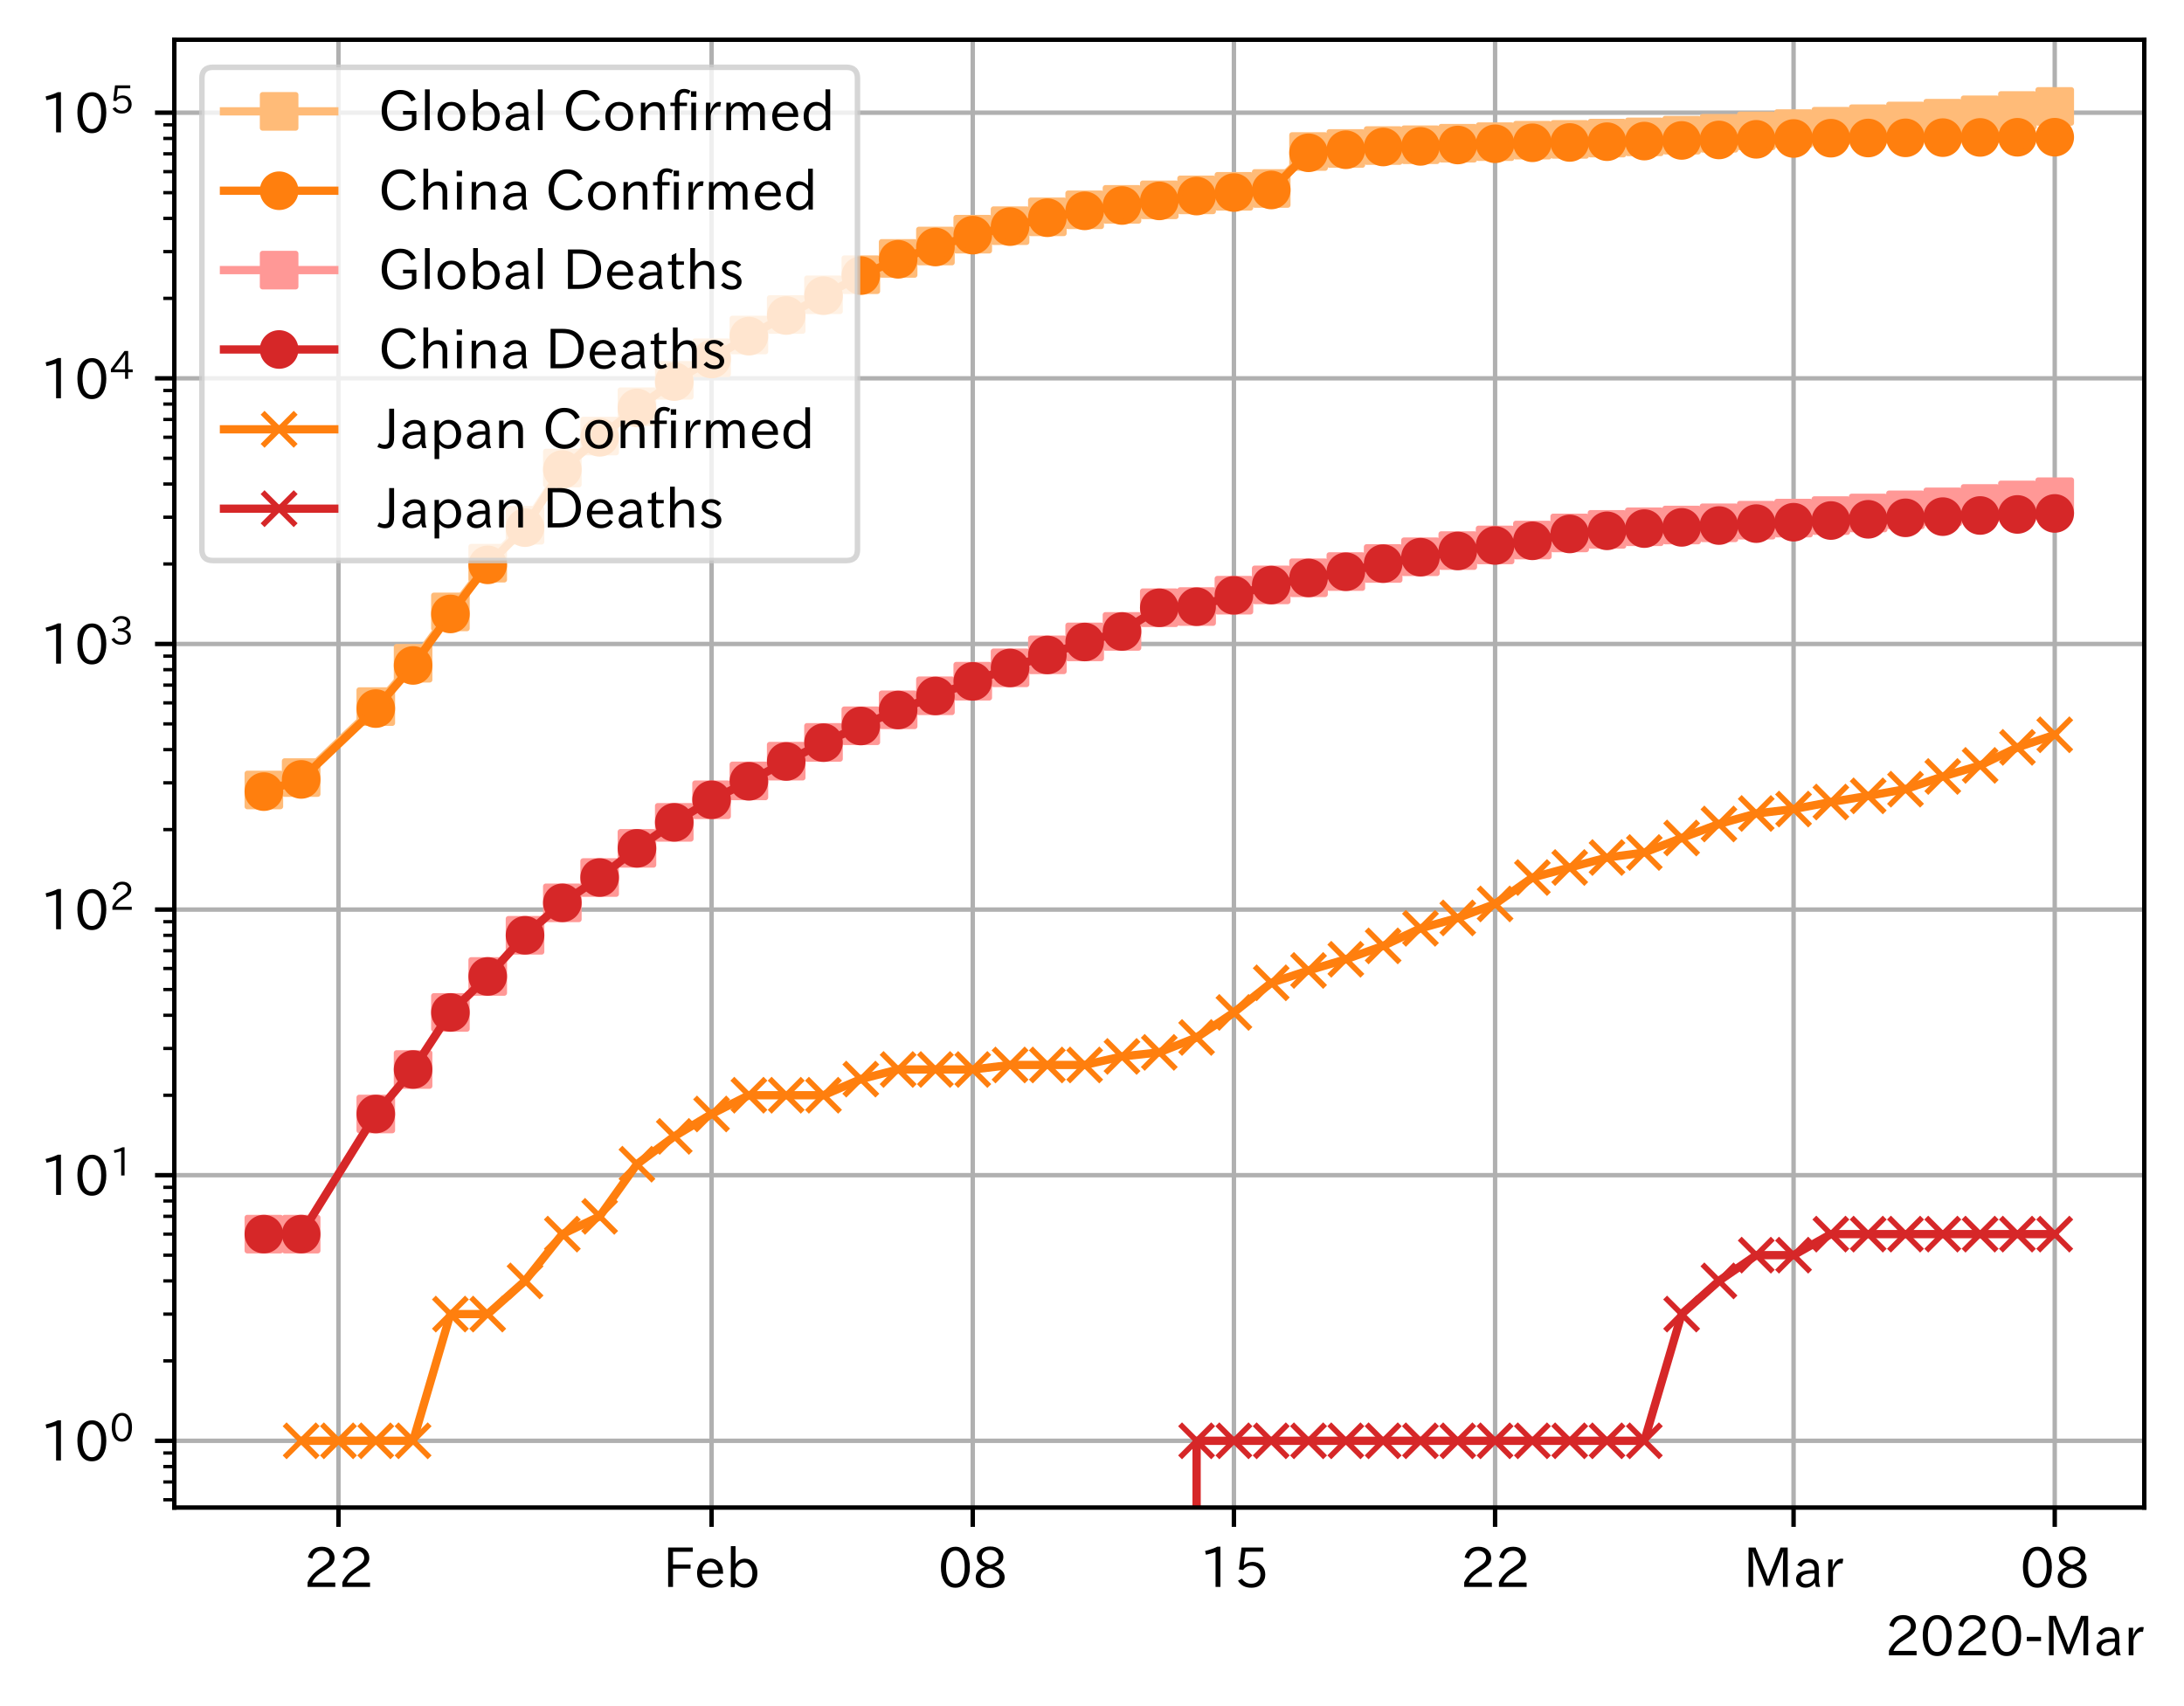 <?xml version="1.0" encoding="utf-8" standalone="no"?>
<!DOCTYPE svg PUBLIC "-//W3C//DTD SVG 1.1//EN"
  "http://www.w3.org/Graphics/SVG/1.1/DTD/svg11.dtd">
<!-- Created with matplotlib (https://matplotlib.org/) -->
<svg height="309.293pt" version="1.1" viewBox="0 0 395.92 309.293" width="395.92pt" xmlns="http://www.w3.org/2000/svg" xmlns:xlink="http://www.w3.org/1999/xlink">
 <defs>
  <style type="text/css">
*{stroke-linecap:butt;stroke-linejoin:round;}
  </style>
 </defs>
 <g id="figure_1">
  <g id="patch_1">
   <path d="M 0 309.293 
L 395.92 309.293 
L 395.92 0 
L 0 0 
z
" style="fill:#ffffff;"/>
  </g>
  <g id="axes_1">
   <g id="patch_2">
    <path d="M 31.6 273.312 
L 388.72 273.312 
L 388.72 7.2 
L 31.6 7.2 
z
" style="fill:#ffffff;"/>
   </g>
   <g id="matplotlib.axis_1">
    <g id="xtick_1">
     <g id="line2d_1">
      <path clip-path="url(#p3c8e565885)" d="M 61.36 273.312 
L 61.36 7.2 
" style="fill:none;stroke:#b0b0b0;stroke-linecap:square;stroke-width:0.8;"/>
     </g>
     <g id="line2d_2">
      <defs>
       <path d="M 0 0 
L 0 3.5 
" id="mf14e7470bc" style="stroke:#000000;stroke-width:0.8;"/>
      </defs>
      <g>
       <use style="stroke:#000000;stroke-width:0.8;" x="61.36" xlink:href="#mf14e7470bc" y="273.312"/>
      </g>
     </g>
     <g id="text_1">
      <!-- 22 -->
      <defs>
       <path d="M 57.172 0.984 
L 6.984 0.984 
L 6.984 9.281 
Q 12.891 23.047 29.594 34.422 
L 32.375 36.281 
Q 40.922 42.141 43.609 45.406 
Q 46.688 49.266 46.688 53.812 
Q 46.688 58.938 43.062 62.547 
Q 39.062 66.547 32.562 66.547 
Q 19.531 66.547 15.484 52 
L 7.766 54.781 
Q 13.328 73.828 33.062 73.828 
Q 43.844 73.828 50.25 67.438 
Q 55.859 61.672 55.859 53.516 
Q 55.859 47.469 52.25 42.531 
Q 48.922 37.75 36.969 30.281 
L 34.859 29 
Q 19.625 19.578 15.281 8.891 
L 57.172 8.891 
z
" id="IPAexGothic-50"/>
      </defs>
      <g transform="translate(55.062 287.803)scale(0.1 -0.1)">
       <use xlink:href="#IPAexGothic-50"/>
       <use x="62.988" xlink:href="#IPAexGothic-50"/>
      </g>
     </g>
    </g>
    <g id="xtick_2">
     <g id="line2d_3">
      <path clip-path="url(#p3c8e565885)" d="M 128.996 273.312 
L 128.996 7.2 
" style="fill:none;stroke:#b0b0b0;stroke-linecap:square;stroke-width:0.8;"/>
     </g>
     <g id="line2d_4">
      <g>
       <use style="stroke:#000000;stroke-width:0.8;" x="128.996" xlink:href="#mf14e7470bc" y="273.312"/>
      </g>
     </g>
     <g id="text_2">
      <!-- Feb -->
      <defs>
       <path d="M 54.203 64.703 
L 18.312 64.703 
L 18.312 41.5 
L 50.094 41.5 
L 50.094 34.188 
L 18.312 34.188 
L 18.312 0.984 
L 9.516 0.984 
L 9.516 72.406 
L 54.203 72.406 
z
" id="IPAexGothic-70"/>
       <path d="M 13.484 24.906 
Q 13.922 16.266 18.891 11.281 
Q 23.969 6.203 31.203 6.203 
Q 40.719 6.203 46.297 15.094 
L 51.906 11.375 
Q 44.828 -0.484 30.172 -0.484 
Q 19.094 -0.484 11.969 6.594 
Q 4.781 13.812 4.781 25.641 
Q 4.781 38.188 12.312 45.703 
Q 19 52.391 29 52.391 
Q 38.422 52.391 44.781 46.188 
Q 51.906 38.969 51.906 26.906 
L 51.906 24.906 
z
M 43.062 31.203 
Q 42.328 37.984 38.281 41.891 
Q 34.281 45.906 28.812 45.906 
Q 22.469 45.906 17.969 40.484 
Q 14.891 36.812 13.969 31.203 
z
" id="IPAexGothic-101"/>
       <path d="M 17.578 42.672 
Q 24.219 52.203 34.672 52.203 
Q 43.562 52.203 49.859 45.906 
Q 57.172 38.578 57.172 25.688 
Q 57.172 13.094 49.859 5.812 
Q 43.562 -0.484 34.469 -0.484 
Q 24.359 -0.484 17 8.062 
L 15.766 0.688 
L 9.078 0.688 
L 9.078 74.906 
L 17.578 74.906 
z
M 17.578 31.203 
L 17.578 19.578 
Q 17.578 13.875 23.875 9.375 
Q 28.172 6.297 33.109 6.297 
Q 38.875 6.297 42.875 10.297 
Q 48.188 15.766 48.188 25.484 
Q 48.188 34.281 43.797 39.891 
Q 39.453 45.312 33.203 45.312 
Q 27.484 45.312 22.469 40.281 
Q 17.578 35.406 17.578 31.203 
z
" id="IPAexGothic-98"/>
      </defs>
      <g transform="translate(120.173 287.803)scale(0.1 -0.1)">
       <use xlink:href="#IPAexGothic-70"/>
       <use x="57.178" xlink:href="#IPAexGothic-101"/>
       <use x="114.062" xlink:href="#IPAexGothic-98"/>
      </g>
     </g>
    </g>
    <g id="xtick_3">
     <g id="line2d_5">
      <path clip-path="url(#p3c8e565885)" d="M 176.342 273.312 
L 176.342 7.2 
" style="fill:none;stroke:#b0b0b0;stroke-linecap:square;stroke-width:0.8;"/>
     </g>
     <g id="line2d_6">
      <g>
       <use style="stroke:#000000;stroke-width:0.8;" x="176.342" xlink:href="#mf14e7470bc" y="273.312"/>
      </g>
     </g>
     <g id="text_3">
      <!-- 08 -->
      <defs>
       <path d="M 31.844 73.828 
Q 45.016 73.828 52.094 61.625 
Q 57.719 51.953 57.719 36.625 
Q 57.719 21.438 52.094 11.578 
Q 45.125 -0.484 31.5 -0.484 
Q 17.922 -0.484 10.938 11.578 
Q 5.328 21.438 5.328 36.719 
Q 5.328 58.016 15.625 67.719 
Q 22.172 73.828 31.844 73.828 
z
M 31.5 66.656 
Q 23.688 66.656 19.188 58.734 
Q 14.594 50.734 14.594 36.625 
Q 14.594 22.75 19.094 14.797 
Q 23.641 6.984 31.5 6.984 
Q 40.922 6.984 45.453 18.016 
Q 48.438 25.344 48.438 37.109 
Q 48.438 50.875 43.844 58.734 
Q 39.203 66.656 31.5 66.656 
z
" id="IPAexGothic-48"/>
       <path d="M 39.703 37.891 
Q 57.812 31.734 57.812 18.703 
Q 57.812 8.453 48.438 3.078 
Q 41.609 -0.875 31.5 -0.875 
Q 21.344 -0.875 14.5 3.078 
Q 5.422 8.297 5.422 18.406 
Q 5.422 31.062 22.016 37.203 
L 22.016 37.5 
Q 7.516 42.719 7.516 54.828 
Q 7.516 64.062 15.328 69.625 
Q 21.969 74.312 31.547 74.312 
Q 42.234 74.312 48.922 68.797 
Q 55.516 63.578 55.516 55.719 
Q 55.516 42.281 39.703 38.188 
z
M 31.594 41.016 
Q 46.828 44.625 46.828 55.125 
Q 46.828 61.188 41.797 64.844 
Q 37.703 67.922 31.5 67.922 
Q 25.094 67.922 20.797 64.5 
Q 16.406 60.891 16.406 55.031 
Q 16.406 49.219 21.094 45.703 
Q 23.344 43.891 26.906 42.531 
Q 31 40.875 31.594 41.016 
z
M 30.906 34.516 
Q 14.406 30.172 14.406 19 
Q 14.406 12.109 20.516 8.688 
Q 25.094 6.109 31.391 6.109 
Q 40.234 6.109 45.016 10.891 
Q 48.531 14.406 48.531 19.531 
Q 48.531 24.906 43.656 28.906 
Q 40.766 31.156 36.719 32.812 
Q 31.984 34.719 30.906 34.516 
z
" id="IPAexGothic-56"/>
      </defs>
      <g transform="translate(170.043 287.803)scale(0.1 -0.1)">
       <use xlink:href="#IPAexGothic-48"/>
       <use x="62.988" xlink:href="#IPAexGothic-56"/>
      </g>
     </g>
    </g>
    <g id="xtick_4">
     <g id="line2d_7">
      <path clip-path="url(#p3c8e565885)" d="M 223.687 273.312 
L 223.687 7.2 
" style="fill:none;stroke:#b0b0b0;stroke-linecap:square;stroke-width:0.8;"/>
     </g>
     <g id="line2d_8">
      <g>
       <use style="stroke:#000000;stroke-width:0.8;" x="223.687" xlink:href="#mf14e7470bc" y="273.312"/>
      </g>
     </g>
     <g id="text_4">
      <!-- 15 -->
      <defs>
       <path d="M 38.484 0.984 
L 29.688 0.984 
L 29.688 64.109 
Q 21.438 61.281 12.312 59.328 
L 10.688 66.109 
Q 23.734 69.391 32.906 73.922 
L 38.484 73.922 
z
" id="IPAexGothic-49"/>
       <path d="M 18.406 40.672 
Q 25.531 46.297 33.938 46.297 
Q 44 46.297 50.641 39.5 
Q 56.844 33.016 56.844 23.391 
Q 56.844 14.656 51.516 8.016 
Q 44.828 -0.484 31.734 -0.484 
Q 14.984 -0.484 7.328 12.25 
L 14.656 16.062 
Q 20.453 6.781 31.453 6.781 
Q 38.531 6.781 43.266 11.188 
Q 48.141 15.828 48.141 23.484 
Q 48.141 30.719 43.844 35.016 
Q 39.359 39.5 32.125 39.5 
Q 21.969 39.5 16.75 31.688 
L 9.234 32.672 
L 13.812 72.406 
L 53.219 72.406 
L 53.219 64.891 
L 20.953 64.891 
L 17.719 40.672 
z
" id="IPAexGothic-53"/>
      </defs>
      <g transform="translate(217.389 287.803)scale(0.1 -0.1)">
       <use xlink:href="#IPAexGothic-49"/>
       <use x="62.988" xlink:href="#IPAexGothic-53"/>
      </g>
     </g>
    </g>
    <g id="xtick_5">
     <g id="line2d_9">
      <path clip-path="url(#p3c8e565885)" d="M 271.033 273.312 
L 271.033 7.2 
" style="fill:none;stroke:#b0b0b0;stroke-linecap:square;stroke-width:0.8;"/>
     </g>
     <g id="line2d_10">
      <g>
       <use style="stroke:#000000;stroke-width:0.8;" x="271.033" xlink:href="#mf14e7470bc" y="273.312"/>
      </g>
     </g>
     <g id="text_5">
      <!-- 22 -->
      <g transform="translate(264.734 287.803)scale(0.1 -0.1)">
       <use xlink:href="#IPAexGothic-50"/>
       <use x="62.988" xlink:href="#IPAexGothic-50"/>
      </g>
     </g>
    </g>
    <g id="xtick_6">
     <g id="line2d_11">
      <path clip-path="url(#p3c8e565885)" d="M 325.142 273.312 
L 325.142 7.2 
" style="fill:none;stroke:#b0b0b0;stroke-linecap:square;stroke-width:0.8;"/>
     </g>
     <g id="line2d_12">
      <g>
       <use style="stroke:#000000;stroke-width:0.8;" x="325.142" xlink:href="#mf14e7470bc" y="273.312"/>
      </g>
     </g>
     <g id="text_6">
      <!-- Mar -->
      <defs>
       <path d="M 80.422 0.984 
L 71.828 0.984 
L 71.828 39.594 
Q 71.828 51.266 72.406 64.594 
L 72.016 64.594 
Q 68.062 53.266 63.531 41.797 
L 47.906 3.266 
L 41.406 3.266 
L 25.641 42.578 
Q 20.75 54.781 17.625 64.703 
L 17.234 64.703 
Q 17.828 48.922 17.828 39.891 
L 17.828 0.984 
L 9.516 0.984 
L 9.516 72.406 
L 22.125 72.406 
L 39.109 30.375 
Q 42.141 23 44.828 14.156 
L 45.125 14.156 
Q 47.312 22.125 50.531 30.172 
L 67.438 72.406 
L 80.422 72.406 
z
" id="IPAexGothic-77"/>
       <path d="M 49.312 0.984 
L 41.75 0.984 
Q 39.984 4.734 39.547 8.688 
L 39.203 8.688 
Q 33.547 -0.391 22.312 -0.391 
Q 14.594 -0.391 9.719 4.5 
Q 5.422 8.797 5.422 14.984 
Q 5.422 30.422 32.031 31.203 
L 38.719 31.391 
L 38.719 33.984 
Q 38.719 39.203 35.75 42.188 
Q 32.625 45.312 27.734 45.312 
Q 19.344 45.312 15.141 37.156 
L 7.719 40.578 
Q 14.656 52 27.938 52 
Q 37.109 52 42.047 46.875 
Q 46.625 42.281 46.625 33.891 
L 46.625 15.578 
Q 46.625 6.25 49.312 0.984 
z
M 38.922 25.391 
L 33.453 25.297 
Q 14.109 24.859 14.109 14.891 
Q 14.109 11.375 16.406 9.078 
Q 19.234 6.297 23.828 6.297 
Q 30.219 6.297 34.906 10.984 
Q 38.922 15.141 38.922 21 
z
" id="IPAexGothic-97"/>
       <path d="M 36.078 51.812 
L 34.578 43.266 
Q 32.906 43.609 31.594 43.609 
Q 25.828 43.609 22.078 38.188 
Q 17.391 31.344 17.391 26.172 
L 17.391 0.984 
L 8.797 0.984 
L 8.797 50.781 
L 16.891 50.781 
L 16.5 35.984 
L 16.703 35.984 
Q 22.219 52.203 32.766 52.203 
Q 34.469 52.203 36.078 51.812 
z
" id="IPAexGothic-114"/>
      </defs>
      <g transform="translate(316.032 287.803)scale(0.1 -0.1)">
       <use xlink:href="#IPAexGothic-77"/>
       <use x="90.186" xlink:href="#IPAexGothic-97"/>
       <use x="145.166" xlink:href="#IPAexGothic-114"/>
      </g>
     </g>
    </g>
    <g id="xtick_7">
     <g id="line2d_13">
      <path clip-path="url(#p3c8e565885)" d="M 372.487 273.312 
L 372.487 7.2 
" style="fill:none;stroke:#b0b0b0;stroke-linecap:square;stroke-width:0.8;"/>
     </g>
     <g id="line2d_14">
      <g>
       <use style="stroke:#000000;stroke-width:0.8;" x="372.487" xlink:href="#mf14e7470bc" y="273.312"/>
      </g>
     </g>
     <g id="text_7">
      <!-- 08 -->
      <g transform="translate(366.189 287.803)scale(0.1 -0.1)">
       <use xlink:href="#IPAexGothic-48"/>
       <use x="62.988" xlink:href="#IPAexGothic-56"/>
      </g>
     </g>
    </g>
    <g id="text_8">
     <!-- 2020-Mar -->
     <defs>
      <path d="M 30.766 26.609 
L 4.984 26.609 
L 4.984 34.422 
L 30.766 34.422 
z
" id="IPAexGothic-45"/>
     </defs>
     <g transform="translate(341.728 300.193)scale(0.1 -0.1)">
      <use xlink:href="#IPAexGothic-50"/>
      <use x="62.988" xlink:href="#IPAexGothic-48"/>
      <use x="125.977" xlink:href="#IPAexGothic-50"/>
      <use x="188.965" xlink:href="#IPAexGothic-48"/>
      <use x="251.953" xlink:href="#IPAexGothic-45"/>
      <use x="287.744" xlink:href="#IPAexGothic-77"/>
      <use x="377.93" xlink:href="#IPAexGothic-97"/>
      <use x="432.91" xlink:href="#IPAexGothic-114"/>
     </g>
    </g>
   </g>
   <g id="matplotlib.axis_2">
    <g id="ytick_1">
     <g id="line2d_15">
      <path clip-path="url(#p3c8e565885)" d="M 31.6 261.216 
L 388.72 261.216 
" style="fill:none;stroke:#b0b0b0;stroke-linecap:square;stroke-width:0.8;"/>
     </g>
     <g id="line2d_16">
      <defs>
       <path d="M 0 0 
L -3.5 0 
" id="macb7e93eb5" style="stroke:#000000;stroke-width:0.8;"/>
      </defs>
      <g>
       <use style="stroke:#000000;stroke-width:0.8;" x="31.6" xlink:href="#macb7e93eb5" y="261.216"/>
      </g>
     </g>
     <g id="text_9">
      <!-- $\mathdefault{10^{0}}$ -->
      <g transform="translate(7.2 264.961)scale(0.1 -0.1)">
       <use transform="translate(0 0.773)" xlink:href="#IPAexGothic-49"/>
       <use transform="translate(62.988 0.773)" xlink:href="#IPAexGothic-48"/>
       <use transform="translate(126.865 36.32)scale(0.7)" xlink:href="#IPAexGothic-48"/>
      </g>
     </g>
    </g>
    <g id="ytick_2">
     <g id="line2d_17">
      <path clip-path="url(#p3c8e565885)" d="M 31.6 213.059 
L 388.72 213.059 
" style="fill:none;stroke:#b0b0b0;stroke-linecap:square;stroke-width:0.8;"/>
     </g>
     <g id="line2d_18">
      <g>
       <use style="stroke:#000000;stroke-width:0.8;" x="31.6" xlink:href="#macb7e93eb5" y="213.059"/>
      </g>
     </g>
     <g id="text_10">
      <!-- $\mathdefault{10^{1}}$ -->
      <g transform="translate(7.2 216.805)scale(0.1 -0.1)">
       <use transform="translate(0 0.708)" xlink:href="#IPAexGothic-49"/>
       <use transform="translate(62.988 0.708)" xlink:href="#IPAexGothic-48"/>
       <use transform="translate(126.865 36.255)scale(0.7)" xlink:href="#IPAexGothic-49"/>
      </g>
     </g>
    </g>
    <g id="ytick_3">
     <g id="line2d_19">
      <path clip-path="url(#p3c8e565885)" d="M 31.6 164.903 
L 388.72 164.903 
" style="fill:none;stroke:#b0b0b0;stroke-linecap:square;stroke-width:0.8;"/>
     </g>
     <g id="line2d_20">
      <g>
       <use style="stroke:#000000;stroke-width:0.8;" x="31.6" xlink:href="#macb7e93eb5" y="164.903"/>
      </g>
     </g>
     <g id="text_11">
      <!-- $\mathdefault{10^{2}}$ -->
      <g transform="translate(7.2 168.648)scale(0.1 -0.1)">
       <use transform="translate(0 0.773)" xlink:href="#IPAexGothic-49"/>
       <use transform="translate(62.988 0.773)" xlink:href="#IPAexGothic-48"/>
       <use transform="translate(126.865 36.32)scale(0.7)" xlink:href="#IPAexGothic-50"/>
      </g>
     </g>
    </g>
    <g id="ytick_4">
     <g id="line2d_21">
      <path clip-path="url(#p3c8e565885)" d="M 31.6 116.746 
L 388.72 116.746 
" style="fill:none;stroke:#b0b0b0;stroke-linecap:square;stroke-width:0.8;"/>
     </g>
     <g id="line2d_22">
      <g>
       <use style="stroke:#000000;stroke-width:0.8;" x="31.6" xlink:href="#macb7e93eb5" y="116.746"/>
      </g>
     </g>
     <g id="text_12">
      <!-- $\mathdefault{10^{3}}$ -->
      <defs>
       <path d="M 37.203 37.797 
Q 54.781 34.625 54.781 19.969 
Q 54.781 11.188 48.875 5.562 
Q 42.328 -0.484 30.375 -0.484 
Q 12.453 -0.484 4.5 13.766 
L 11.812 17.672 
Q 17.328 6.891 30.281 6.891 
Q 37.891 6.891 42.094 10.797 
Q 46.094 14.5 46.094 20.172 
Q 46.094 26.859 40.094 30.906 
Q 34.625 34.578 25.688 34.578 
L 21.297 34.578 
L 21.297 41.703 
L 25.875 41.703 
Q 34.859 41.703 39.594 45.125 
Q 44.672 48.734 44.672 54.828 
Q 44.672 61.469 38.969 64.656 
Q 35.297 66.844 30.172 66.844 
Q 19.344 66.844 14.109 55.906 
L 6.781 59.422 
Q 14.016 73.828 30.281 73.828 
Q 40.578 73.828 46.969 68.656 
Q 53.375 63.578 53.375 55.219 
Q 53.375 47.312 47.172 42.281 
Q 43.172 39.062 37.203 38.188 
z
" id="IPAexGothic-51"/>
      </defs>
      <g transform="translate(7.2 120.491)scale(0.1 -0.1)">
       <use transform="translate(0 0.773)" xlink:href="#IPAexGothic-49"/>
       <use transform="translate(62.988 0.773)" xlink:href="#IPAexGothic-48"/>
       <use transform="translate(126.865 36.32)scale(0.7)" xlink:href="#IPAexGothic-51"/>
      </g>
     </g>
    </g>
    <g id="ytick_5">
     <g id="line2d_23">
      <path clip-path="url(#p3c8e565885)" d="M 31.6 68.589 
L 388.72 68.589 
" style="fill:none;stroke:#b0b0b0;stroke-linecap:square;stroke-width:0.8;"/>
     </g>
     <g id="line2d_24">
      <g>
       <use style="stroke:#000000;stroke-width:0.8;" x="31.6" xlink:href="#macb7e93eb5" y="68.589"/>
      </g>
     </g>
     <g id="text_13">
      <!-- $\mathdefault{10^{4}}$ -->
      <defs>
       <path d="M 59.578 18.109 
L 47.797 18.109 
L 47.797 0.984 
L 39.797 0.984 
L 39.797 18.109 
L 3.078 18.109 
L 3.078 26.125 
L 38.375 73.094 
L 47.797 73.094 
L 47.797 25.531 
L 59.578 25.531 
z
M 40.281 64.203 
L 39.984 64.203 
Q 35.594 57.125 31.297 51.312 
L 11.859 25.531 
L 39.797 25.531 
L 39.797 49.125 
Q 39.797 54.391 40.281 64.203 
z
" id="IPAexGothic-52"/>
      </defs>
      <g transform="translate(7.2 72.335)scale(0.1 -0.1)">
       <use transform="translate(0 0.287)" xlink:href="#IPAexGothic-49"/>
       <use transform="translate(62.988 0.287)" xlink:href="#IPAexGothic-48"/>
       <use transform="translate(126.865 35.834)scale(0.7)" xlink:href="#IPAexGothic-52"/>
      </g>
     </g>
    </g>
    <g id="ytick_6">
     <g id="line2d_25">
      <path clip-path="url(#p3c8e565885)" d="M 31.6 20.433 
L 388.72 20.433 
" style="fill:none;stroke:#b0b0b0;stroke-linecap:square;stroke-width:0.8;"/>
     </g>
     <g id="line2d_26">
      <g>
       <use style="stroke:#000000;stroke-width:0.8;" x="31.6" xlink:href="#macb7e93eb5" y="20.433"/>
      </g>
     </g>
     <g id="text_14">
      <!-- $\mathdefault{10^{5}}$ -->
      <g transform="translate(7.2 24.178)scale(0.1 -0.1)">
       <use transform="translate(0 0.769)" xlink:href="#IPAexGothic-49"/>
       <use transform="translate(62.988 0.769)" xlink:href="#IPAexGothic-48"/>
       <use transform="translate(126.865 36.316)scale(0.7)" xlink:href="#IPAexGothic-53"/>
      </g>
     </g>
    </g>
    <g id="ytick_7">
     <g id="line2d_27">
      <defs>
       <path d="M 0 0 
L -2 0 
" id="md3abe61b69" style="stroke:#000000;stroke-width:0.6;"/>
      </defs>
      <g>
       <use style="stroke:#000000;stroke-width:0.6;" x="31.6" xlink:href="#md3abe61b69" y="271.899"/>
      </g>
     </g>
    </g>
    <g id="ytick_8">
     <g id="line2d_28">
      <g>
       <use style="stroke:#000000;stroke-width:0.6;" x="31.6" xlink:href="#md3abe61b69" y="268.676"/>
      </g>
     </g>
    </g>
    <g id="ytick_9">
     <g id="line2d_29">
      <g>
       <use style="stroke:#000000;stroke-width:0.6;" x="31.6" xlink:href="#md3abe61b69" y="265.883"/>
      </g>
     </g>
    </g>
    <g id="ytick_10">
     <g id="line2d_30">
      <g>
       <use style="stroke:#000000;stroke-width:0.6;" x="31.6" xlink:href="#md3abe61b69" y="263.42"/>
      </g>
     </g>
    </g>
    <g id="ytick_11">
     <g id="line2d_31">
      <g>
       <use style="stroke:#000000;stroke-width:0.6;" x="31.6" xlink:href="#md3abe61b69" y="246.719"/>
      </g>
     </g>
    </g>
    <g id="ytick_12">
     <g id="line2d_32">
      <g>
       <use style="stroke:#000000;stroke-width:0.6;" x="31.6" xlink:href="#md3abe61b69" y="238.239"/>
      </g>
     </g>
    </g>
    <g id="ytick_13">
     <g id="line2d_33">
      <g>
       <use style="stroke:#000000;stroke-width:0.6;" x="31.6" xlink:href="#md3abe61b69" y="232.223"/>
      </g>
     </g>
    </g>
    <g id="ytick_14">
     <g id="line2d_34">
      <g>
       <use style="stroke:#000000;stroke-width:0.6;" x="31.6" xlink:href="#md3abe61b69" y="227.556"/>
      </g>
     </g>
    </g>
    <g id="ytick_15">
     <g id="line2d_35">
      <g>
       <use style="stroke:#000000;stroke-width:0.6;" x="31.6" xlink:href="#md3abe61b69" y="223.743"/>
      </g>
     </g>
    </g>
    <g id="ytick_16">
     <g id="line2d_36">
      <g>
       <use style="stroke:#000000;stroke-width:0.6;" x="31.6" xlink:href="#md3abe61b69" y="220.519"/>
      </g>
     </g>
    </g>
    <g id="ytick_17">
     <g id="line2d_37">
      <g>
       <use style="stroke:#000000;stroke-width:0.6;" x="31.6" xlink:href="#md3abe61b69" y="217.726"/>
      </g>
     </g>
    </g>
    <g id="ytick_18">
     <g id="line2d_38">
      <g>
       <use style="stroke:#000000;stroke-width:0.6;" x="31.6" xlink:href="#md3abe61b69" y="215.263"/>
      </g>
     </g>
    </g>
    <g id="ytick_19">
     <g id="line2d_39">
      <g>
       <use style="stroke:#000000;stroke-width:0.6;" x="31.6" xlink:href="#md3abe61b69" y="198.563"/>
      </g>
     </g>
    </g>
    <g id="ytick_20">
     <g id="line2d_40">
      <g>
       <use style="stroke:#000000;stroke-width:0.6;" x="31.6" xlink:href="#md3abe61b69" y="190.083"/>
      </g>
     </g>
    </g>
    <g id="ytick_21">
     <g id="line2d_41">
      <g>
       <use style="stroke:#000000;stroke-width:0.6;" x="31.6" xlink:href="#md3abe61b69" y="184.066"/>
      </g>
     </g>
    </g>
    <g id="ytick_22">
     <g id="line2d_42">
      <g>
       <use style="stroke:#000000;stroke-width:0.6;" x="31.6" xlink:href="#md3abe61b69" y="179.399"/>
      </g>
     </g>
    </g>
    <g id="ytick_23">
     <g id="line2d_43">
      <g>
       <use style="stroke:#000000;stroke-width:0.6;" x="31.6" xlink:href="#md3abe61b69" y="175.586"/>
      </g>
     </g>
    </g>
    <g id="ytick_24">
     <g id="line2d_44">
      <g>
       <use style="stroke:#000000;stroke-width:0.6;" x="31.6" xlink:href="#md3abe61b69" y="172.362"/>
      </g>
     </g>
    </g>
    <g id="ytick_25">
     <g id="line2d_45">
      <g>
       <use style="stroke:#000000;stroke-width:0.6;" x="31.6" xlink:href="#md3abe61b69" y="169.57"/>
      </g>
     </g>
    </g>
    <g id="ytick_26">
     <g id="line2d_46">
      <g>
       <use style="stroke:#000000;stroke-width:0.6;" x="31.6" xlink:href="#md3abe61b69" y="167.106"/>
      </g>
     </g>
    </g>
    <g id="ytick_27">
     <g id="line2d_47">
      <g>
       <use style="stroke:#000000;stroke-width:0.6;" x="31.6" xlink:href="#md3abe61b69" y="150.406"/>
      </g>
     </g>
    </g>
    <g id="ytick_28">
     <g id="line2d_48">
      <g>
       <use style="stroke:#000000;stroke-width:0.6;" x="31.6" xlink:href="#md3abe61b69" y="141.926"/>
      </g>
     </g>
    </g>
    <g id="ytick_29">
     <g id="line2d_49">
      <g>
       <use style="stroke:#000000;stroke-width:0.6;" x="31.6" xlink:href="#md3abe61b69" y="135.91"/>
      </g>
     </g>
    </g>
    <g id="ytick_30">
     <g id="line2d_50">
      <g>
       <use style="stroke:#000000;stroke-width:0.6;" x="31.6" xlink:href="#md3abe61b69" y="131.243"/>
      </g>
     </g>
    </g>
    <g id="ytick_31">
     <g id="line2d_51">
      <g>
       <use style="stroke:#000000;stroke-width:0.6;" x="31.6" xlink:href="#md3abe61b69" y="127.43"/>
      </g>
     </g>
    </g>
    <g id="ytick_32">
     <g id="line2d_52">
      <g>
       <use style="stroke:#000000;stroke-width:0.6;" x="31.6" xlink:href="#md3abe61b69" y="124.206"/>
      </g>
     </g>
    </g>
    <g id="ytick_33">
     <g id="line2d_53">
      <g>
       <use style="stroke:#000000;stroke-width:0.6;" x="31.6" xlink:href="#md3abe61b69" y="121.413"/>
      </g>
     </g>
    </g>
    <g id="ytick_34">
     <g id="line2d_54">
      <g>
       <use style="stroke:#000000;stroke-width:0.6;" x="31.6" xlink:href="#md3abe61b69" y="118.95"/>
      </g>
     </g>
    </g>
    <g id="ytick_35">
     <g id="line2d_55">
      <g>
       <use style="stroke:#000000;stroke-width:0.6;" x="31.6" xlink:href="#md3abe61b69" y="102.249"/>
      </g>
     </g>
    </g>
    <g id="ytick_36">
     <g id="line2d_56">
      <g>
       <use style="stroke:#000000;stroke-width:0.6;" x="31.6" xlink:href="#md3abe61b69" y="93.77"/>
      </g>
     </g>
    </g>
    <g id="ytick_37">
     <g id="line2d_57">
      <g>
       <use style="stroke:#000000;stroke-width:0.6;" x="31.6" xlink:href="#md3abe61b69" y="87.753"/>
      </g>
     </g>
    </g>
    <g id="ytick_38">
     <g id="line2d_58">
      <g>
       <use style="stroke:#000000;stroke-width:0.6;" x="31.6" xlink:href="#md3abe61b69" y="83.086"/>
      </g>
     </g>
    </g>
    <g id="ytick_39">
     <g id="line2d_59">
      <g>
       <use style="stroke:#000000;stroke-width:0.6;" x="31.6" xlink:href="#md3abe61b69" y="79.273"/>
      </g>
     </g>
    </g>
    <g id="ytick_40">
     <g id="line2d_60">
      <g>
       <use style="stroke:#000000;stroke-width:0.6;" x="31.6" xlink:href="#md3abe61b69" y="76.049"/>
      </g>
     </g>
    </g>
    <g id="ytick_41">
     <g id="line2d_61">
      <g>
       <use style="stroke:#000000;stroke-width:0.6;" x="31.6" xlink:href="#md3abe61b69" y="73.256"/>
      </g>
     </g>
    </g>
    <g id="ytick_42">
     <g id="line2d_62">
      <g>
       <use style="stroke:#000000;stroke-width:0.6;" x="31.6" xlink:href="#md3abe61b69" y="70.793"/>
      </g>
     </g>
    </g>
    <g id="ytick_43">
     <g id="line2d_63">
      <g>
       <use style="stroke:#000000;stroke-width:0.6;" x="31.6" xlink:href="#md3abe61b69" y="54.093"/>
      </g>
     </g>
    </g>
    <g id="ytick_44">
     <g id="line2d_64">
      <g>
       <use style="stroke:#000000;stroke-width:0.6;" x="31.6" xlink:href="#md3abe61b69" y="45.613"/>
      </g>
     </g>
    </g>
    <g id="ytick_45">
     <g id="line2d_65">
      <g>
       <use style="stroke:#000000;stroke-width:0.6;" x="31.6" xlink:href="#md3abe61b69" y="39.596"/>
      </g>
     </g>
    </g>
    <g id="ytick_46">
     <g id="line2d_66">
      <g>
       <use style="stroke:#000000;stroke-width:0.6;" x="31.6" xlink:href="#md3abe61b69" y="34.929"/>
      </g>
     </g>
    </g>
    <g id="ytick_47">
     <g id="line2d_67">
      <g>
       <use style="stroke:#000000;stroke-width:0.6;" x="31.6" xlink:href="#md3abe61b69" y="31.116"/>
      </g>
     </g>
    </g>
    <g id="ytick_48">
     <g id="line2d_68">
      <g>
       <use style="stroke:#000000;stroke-width:0.6;" x="31.6" xlink:href="#md3abe61b69" y="27.892"/>
      </g>
     </g>
    </g>
    <g id="ytick_49">
     <g id="line2d_69">
      <g>
       <use style="stroke:#000000;stroke-width:0.6;" x="31.6" xlink:href="#md3abe61b69" y="25.1"/>
      </g>
     </g>
    </g>
    <g id="ytick_50">
     <g id="line2d_70">
      <g>
       <use style="stroke:#000000;stroke-width:0.6;" x="31.6" xlink:href="#md3abe61b69" y="22.636"/>
      </g>
     </g>
    </g>
   </g>
   <g id="line2d_71">
    <path clip-path="url(#p3c8e565885)" d="M 47.833 143.22 
L 54.596 140.972 
L 68.124 128.103 
L 74.887 120.244 
L 81.651 110.94 
L 88.415 102.104 
L 95.178 95.227 
L 101.942 84.862 
L 108.705 79.048 
L 115.469 73.738 
L 122.233 68.957 
L 128.996 64.858 
L 135.76 60.736 
L 142.524 57.016 
L 149.287 53.444 
L 156.051 49.802 
L 162.815 46.851 
L 169.578 44.605 
L 176.342 42.457 
L 183.105 40.914 
L 189.869 39.309 
L 196.633 38.034 
L 203.396 37.054 
L 210.16 36.225 
L 216.924 35.329 
L 223.687 34.688 
L 230.451 34.167 
L 237.215 27.47 
L 243.978 26.92 
L 250.742 26.393 
L 257.505 26.242 
L 264.269 25.962 
L 271.033 25.684 
L 277.796 25.413 
L 284.56 25.275 
L 291.324 25.037 
L 298.087 24.812 
L 304.851 24.508 
L 311.615 24.166 
L 318.378 23.733 
L 325.142 23.312 
L 331.905 22.882 
L 338.669 22.435 
L 345.433 21.93 
L 352.196 21.432 
L 358.96 20.814 
L 365.724 20.034 
L 372.487 19.296 
" style="fill:none;stroke:#ffbb78;stroke-linecap:square;stroke-width:1.5;"/>
    <defs>
     <path d="M -3 3 
L 3 3 
L 3 -3 
L -3 -3 
z
" id="m4092d41cb8" style="stroke:#ffbb78;stroke-linejoin:miter;"/>
    </defs>
    <g clip-path="url(#p3c8e565885)">
     <use style="fill:#ffbb78;stroke:#ffbb78;stroke-linejoin:miter;" x="47.833" xlink:href="#m4092d41cb8" y="143.22"/>
     <use style="fill:#ffbb78;stroke:#ffbb78;stroke-linejoin:miter;" x="54.596" xlink:href="#m4092d41cb8" y="140.972"/>
     <use style="fill:#ffbb78;stroke:#ffbb78;stroke-linejoin:miter;" x="68.124" xlink:href="#m4092d41cb8" y="128.103"/>
     <use style="fill:#ffbb78;stroke:#ffbb78;stroke-linejoin:miter;" x="74.887" xlink:href="#m4092d41cb8" y="120.244"/>
     <use style="fill:#ffbb78;stroke:#ffbb78;stroke-linejoin:miter;" x="81.651" xlink:href="#m4092d41cb8" y="110.94"/>
     <use style="fill:#ffbb78;stroke:#ffbb78;stroke-linejoin:miter;" x="88.415" xlink:href="#m4092d41cb8" y="102.104"/>
     <use style="fill:#ffbb78;stroke:#ffbb78;stroke-linejoin:miter;" x="95.178" xlink:href="#m4092d41cb8" y="95.227"/>
     <use style="fill:#ffbb78;stroke:#ffbb78;stroke-linejoin:miter;" x="101.942" xlink:href="#m4092d41cb8" y="84.862"/>
     <use style="fill:#ffbb78;stroke:#ffbb78;stroke-linejoin:miter;" x="108.705" xlink:href="#m4092d41cb8" y="79.048"/>
     <use style="fill:#ffbb78;stroke:#ffbb78;stroke-linejoin:miter;" x="115.469" xlink:href="#m4092d41cb8" y="73.738"/>
     <use style="fill:#ffbb78;stroke:#ffbb78;stroke-linejoin:miter;" x="122.233" xlink:href="#m4092d41cb8" y="68.957"/>
     <use style="fill:#ffbb78;stroke:#ffbb78;stroke-linejoin:miter;" x="128.996" xlink:href="#m4092d41cb8" y="64.858"/>
     <use style="fill:#ffbb78;stroke:#ffbb78;stroke-linejoin:miter;" x="135.76" xlink:href="#m4092d41cb8" y="60.736"/>
     <use style="fill:#ffbb78;stroke:#ffbb78;stroke-linejoin:miter;" x="142.524" xlink:href="#m4092d41cb8" y="57.016"/>
     <use style="fill:#ffbb78;stroke:#ffbb78;stroke-linejoin:miter;" x="149.287" xlink:href="#m4092d41cb8" y="53.444"/>
     <use style="fill:#ffbb78;stroke:#ffbb78;stroke-linejoin:miter;" x="156.051" xlink:href="#m4092d41cb8" y="49.802"/>
     <use style="fill:#ffbb78;stroke:#ffbb78;stroke-linejoin:miter;" x="162.815" xlink:href="#m4092d41cb8" y="46.851"/>
     <use style="fill:#ffbb78;stroke:#ffbb78;stroke-linejoin:miter;" x="169.578" xlink:href="#m4092d41cb8" y="44.605"/>
     <use style="fill:#ffbb78;stroke:#ffbb78;stroke-linejoin:miter;" x="176.342" xlink:href="#m4092d41cb8" y="42.457"/>
     <use style="fill:#ffbb78;stroke:#ffbb78;stroke-linejoin:miter;" x="183.105" xlink:href="#m4092d41cb8" y="40.914"/>
     <use style="fill:#ffbb78;stroke:#ffbb78;stroke-linejoin:miter;" x="189.869" xlink:href="#m4092d41cb8" y="39.309"/>
     <use style="fill:#ffbb78;stroke:#ffbb78;stroke-linejoin:miter;" x="196.633" xlink:href="#m4092d41cb8" y="38.034"/>
     <use style="fill:#ffbb78;stroke:#ffbb78;stroke-linejoin:miter;" x="203.396" xlink:href="#m4092d41cb8" y="37.054"/>
     <use style="fill:#ffbb78;stroke:#ffbb78;stroke-linejoin:miter;" x="210.16" xlink:href="#m4092d41cb8" y="36.225"/>
     <use style="fill:#ffbb78;stroke:#ffbb78;stroke-linejoin:miter;" x="216.924" xlink:href="#m4092d41cb8" y="35.329"/>
     <use style="fill:#ffbb78;stroke:#ffbb78;stroke-linejoin:miter;" x="223.687" xlink:href="#m4092d41cb8" y="34.688"/>
     <use style="fill:#ffbb78;stroke:#ffbb78;stroke-linejoin:miter;" x="230.451" xlink:href="#m4092d41cb8" y="34.167"/>
     <use style="fill:#ffbb78;stroke:#ffbb78;stroke-linejoin:miter;" x="237.215" xlink:href="#m4092d41cb8" y="27.47"/>
     <use style="fill:#ffbb78;stroke:#ffbb78;stroke-linejoin:miter;" x="243.978" xlink:href="#m4092d41cb8" y="26.92"/>
     <use style="fill:#ffbb78;stroke:#ffbb78;stroke-linejoin:miter;" x="250.742" xlink:href="#m4092d41cb8" y="26.393"/>
     <use style="fill:#ffbb78;stroke:#ffbb78;stroke-linejoin:miter;" x="257.505" xlink:href="#m4092d41cb8" y="26.242"/>
     <use style="fill:#ffbb78;stroke:#ffbb78;stroke-linejoin:miter;" x="264.269" xlink:href="#m4092d41cb8" y="25.962"/>
     <use style="fill:#ffbb78;stroke:#ffbb78;stroke-linejoin:miter;" x="271.033" xlink:href="#m4092d41cb8" y="25.684"/>
     <use style="fill:#ffbb78;stroke:#ffbb78;stroke-linejoin:miter;" x="277.796" xlink:href="#m4092d41cb8" y="25.413"/>
     <use style="fill:#ffbb78;stroke:#ffbb78;stroke-linejoin:miter;" x="284.56" xlink:href="#m4092d41cb8" y="25.275"/>
     <use style="fill:#ffbb78;stroke:#ffbb78;stroke-linejoin:miter;" x="291.324" xlink:href="#m4092d41cb8" y="25.037"/>
     <use style="fill:#ffbb78;stroke:#ffbb78;stroke-linejoin:miter;" x="298.087" xlink:href="#m4092d41cb8" y="24.812"/>
     <use style="fill:#ffbb78;stroke:#ffbb78;stroke-linejoin:miter;" x="304.851" xlink:href="#m4092d41cb8" y="24.508"/>
     <use style="fill:#ffbb78;stroke:#ffbb78;stroke-linejoin:miter;" x="311.615" xlink:href="#m4092d41cb8" y="24.166"/>
     <use style="fill:#ffbb78;stroke:#ffbb78;stroke-linejoin:miter;" x="318.378" xlink:href="#m4092d41cb8" y="23.733"/>
     <use style="fill:#ffbb78;stroke:#ffbb78;stroke-linejoin:miter;" x="325.142" xlink:href="#m4092d41cb8" y="23.312"/>
     <use style="fill:#ffbb78;stroke:#ffbb78;stroke-linejoin:miter;" x="331.905" xlink:href="#m4092d41cb8" y="22.882"/>
     <use style="fill:#ffbb78;stroke:#ffbb78;stroke-linejoin:miter;" x="338.669" xlink:href="#m4092d41cb8" y="22.435"/>
     <use style="fill:#ffbb78;stroke:#ffbb78;stroke-linejoin:miter;" x="345.433" xlink:href="#m4092d41cb8" y="21.93"/>
     <use style="fill:#ffbb78;stroke:#ffbb78;stroke-linejoin:miter;" x="352.196" xlink:href="#m4092d41cb8" y="21.432"/>
     <use style="fill:#ffbb78;stroke:#ffbb78;stroke-linejoin:miter;" x="358.96" xlink:href="#m4092d41cb8" y="20.814"/>
     <use style="fill:#ffbb78;stroke:#ffbb78;stroke-linejoin:miter;" x="365.724" xlink:href="#m4092d41cb8" y="20.034"/>
     <use style="fill:#ffbb78;stroke:#ffbb78;stroke-linejoin:miter;" x="372.487" xlink:href="#m4092d41cb8" y="19.296"/>
    </g>
   </g>
   <g id="line2d_72">
    <path clip-path="url(#p3c8e565885)" d="M 47.833 143.519 
L 54.596 141.308 
L 68.124 128.466 
L 74.887 120.643 
L 81.651 111.307 
L 88.415 102.407 
L 95.178 95.658 
L 101.942 85.118 
L 108.705 79.283 
L 115.469 73.958 
L 122.233 69.183 
L 128.996 65.091 
L 135.76 60.947 
L 142.524 57.201 
L 149.287 53.606 
L 156.051 49.966 
L 162.815 47.011 
L 169.578 44.785 
L 176.342 42.631 
L 183.105 41.085 
L 189.869 39.474 
L 196.633 38.226 
L 203.396 37.259 
L 210.16 36.425 
L 216.924 35.546 
L 223.687 34.907 
L 230.451 34.444 
L 237.215 27.703 
L 243.978 27.15 
L 250.742 26.651 
L 257.505 26.54 
L 264.269 26.291 
L 271.033 26.065 
L 277.796 25.888 
L 284.56 25.828 
L 291.324 25.688 
L 298.087 25.578 
L 304.851 25.461 
L 311.615 25.373 
L 318.378 25.259 
L 325.142 25.108 
L 331.905 25.054 
L 338.669 25.02 
L 345.433 24.99 
L 352.196 24.952 
L 358.96 24.915 
L 365.724 24.888 
L 372.487 24.876 
" style="fill:none;stroke:#ff7f0e;stroke-linecap:square;stroke-width:1.5;"/>
    <defs>
     <path d="M 0 3 
C 0.796 3 1.559 2.684 2.121 2.121 
C 2.684 1.559 3 0.796 3 0 
C 3 -0.796 2.684 -1.559 2.121 -2.121 
C 1.559 -2.684 0.796 -3 0 -3 
C -0.796 -3 -1.559 -2.684 -2.121 -2.121 
C -2.684 -1.559 -3 -0.796 -3 0 
C -3 0.796 -2.684 1.559 -2.121 2.121 
C -1.559 2.684 -0.796 3 0 3 
z
" id="m583c98c8bc" style="stroke:#ff7f0e;"/>
    </defs>
    <g clip-path="url(#p3c8e565885)">
     <use style="fill:#ff7f0e;stroke:#ff7f0e;" x="47.833" xlink:href="#m583c98c8bc" y="143.519"/>
     <use style="fill:#ff7f0e;stroke:#ff7f0e;" x="54.596" xlink:href="#m583c98c8bc" y="141.308"/>
     <use style="fill:#ff7f0e;stroke:#ff7f0e;" x="68.124" xlink:href="#m583c98c8bc" y="128.466"/>
     <use style="fill:#ff7f0e;stroke:#ff7f0e;" x="74.887" xlink:href="#m583c98c8bc" y="120.643"/>
     <use style="fill:#ff7f0e;stroke:#ff7f0e;" x="81.651" xlink:href="#m583c98c8bc" y="111.307"/>
     <use style="fill:#ff7f0e;stroke:#ff7f0e;" x="88.415" xlink:href="#m583c98c8bc" y="102.407"/>
     <use style="fill:#ff7f0e;stroke:#ff7f0e;" x="95.178" xlink:href="#m583c98c8bc" y="95.658"/>
     <use style="fill:#ff7f0e;stroke:#ff7f0e;" x="101.942" xlink:href="#m583c98c8bc" y="85.118"/>
     <use style="fill:#ff7f0e;stroke:#ff7f0e;" x="108.705" xlink:href="#m583c98c8bc" y="79.283"/>
     <use style="fill:#ff7f0e;stroke:#ff7f0e;" x="115.469" xlink:href="#m583c98c8bc" y="73.958"/>
     <use style="fill:#ff7f0e;stroke:#ff7f0e;" x="122.233" xlink:href="#m583c98c8bc" y="69.183"/>
     <use style="fill:#ff7f0e;stroke:#ff7f0e;" x="128.996" xlink:href="#m583c98c8bc" y="65.091"/>
     <use style="fill:#ff7f0e;stroke:#ff7f0e;" x="135.76" xlink:href="#m583c98c8bc" y="60.947"/>
     <use style="fill:#ff7f0e;stroke:#ff7f0e;" x="142.524" xlink:href="#m583c98c8bc" y="57.201"/>
     <use style="fill:#ff7f0e;stroke:#ff7f0e;" x="149.287" xlink:href="#m583c98c8bc" y="53.606"/>
     <use style="fill:#ff7f0e;stroke:#ff7f0e;" x="156.051" xlink:href="#m583c98c8bc" y="49.966"/>
     <use style="fill:#ff7f0e;stroke:#ff7f0e;" x="162.815" xlink:href="#m583c98c8bc" y="47.011"/>
     <use style="fill:#ff7f0e;stroke:#ff7f0e;" x="169.578" xlink:href="#m583c98c8bc" y="44.785"/>
     <use style="fill:#ff7f0e;stroke:#ff7f0e;" x="176.342" xlink:href="#m583c98c8bc" y="42.631"/>
     <use style="fill:#ff7f0e;stroke:#ff7f0e;" x="183.105" xlink:href="#m583c98c8bc" y="41.085"/>
     <use style="fill:#ff7f0e;stroke:#ff7f0e;" x="189.869" xlink:href="#m583c98c8bc" y="39.474"/>
     <use style="fill:#ff7f0e;stroke:#ff7f0e;" x="196.633" xlink:href="#m583c98c8bc" y="38.226"/>
     <use style="fill:#ff7f0e;stroke:#ff7f0e;" x="203.396" xlink:href="#m583c98c8bc" y="37.259"/>
     <use style="fill:#ff7f0e;stroke:#ff7f0e;" x="210.16" xlink:href="#m583c98c8bc" y="36.425"/>
     <use style="fill:#ff7f0e;stroke:#ff7f0e;" x="216.924" xlink:href="#m583c98c8bc" y="35.546"/>
     <use style="fill:#ff7f0e;stroke:#ff7f0e;" x="223.687" xlink:href="#m583c98c8bc" y="34.907"/>
     <use style="fill:#ff7f0e;stroke:#ff7f0e;" x="230.451" xlink:href="#m583c98c8bc" y="34.444"/>
     <use style="fill:#ff7f0e;stroke:#ff7f0e;" x="237.215" xlink:href="#m583c98c8bc" y="27.703"/>
     <use style="fill:#ff7f0e;stroke:#ff7f0e;" x="243.978" xlink:href="#m583c98c8bc" y="27.15"/>
     <use style="fill:#ff7f0e;stroke:#ff7f0e;" x="250.742" xlink:href="#m583c98c8bc" y="26.651"/>
     <use style="fill:#ff7f0e;stroke:#ff7f0e;" x="257.505" xlink:href="#m583c98c8bc" y="26.54"/>
     <use style="fill:#ff7f0e;stroke:#ff7f0e;" x="264.269" xlink:href="#m583c98c8bc" y="26.291"/>
     <use style="fill:#ff7f0e;stroke:#ff7f0e;" x="271.033" xlink:href="#m583c98c8bc" y="26.065"/>
     <use style="fill:#ff7f0e;stroke:#ff7f0e;" x="277.796" xlink:href="#m583c98c8bc" y="25.888"/>
     <use style="fill:#ff7f0e;stroke:#ff7f0e;" x="284.56" xlink:href="#m583c98c8bc" y="25.828"/>
     <use style="fill:#ff7f0e;stroke:#ff7f0e;" x="291.324" xlink:href="#m583c98c8bc" y="25.688"/>
     <use style="fill:#ff7f0e;stroke:#ff7f0e;" x="298.087" xlink:href="#m583c98c8bc" y="25.578"/>
     <use style="fill:#ff7f0e;stroke:#ff7f0e;" x="304.851" xlink:href="#m583c98c8bc" y="25.461"/>
     <use style="fill:#ff7f0e;stroke:#ff7f0e;" x="311.615" xlink:href="#m583c98c8bc" y="25.373"/>
     <use style="fill:#ff7f0e;stroke:#ff7f0e;" x="318.378" xlink:href="#m583c98c8bc" y="25.259"/>
     <use style="fill:#ff7f0e;stroke:#ff7f0e;" x="325.142" xlink:href="#m583c98c8bc" y="25.108"/>
     <use style="fill:#ff7f0e;stroke:#ff7f0e;" x="331.905" xlink:href="#m583c98c8bc" y="25.054"/>
     <use style="fill:#ff7f0e;stroke:#ff7f0e;" x="338.669" xlink:href="#m583c98c8bc" y="25.02"/>
     <use style="fill:#ff7f0e;stroke:#ff7f0e;" x="345.433" xlink:href="#m583c98c8bc" y="24.99"/>
     <use style="fill:#ff7f0e;stroke:#ff7f0e;" x="352.196" xlink:href="#m583c98c8bc" y="24.952"/>
     <use style="fill:#ff7f0e;stroke:#ff7f0e;" x="358.96" xlink:href="#m583c98c8bc" y="24.915"/>
     <use style="fill:#ff7f0e;stroke:#ff7f0e;" x="365.724" xlink:href="#m583c98c8bc" y="24.888"/>
     <use style="fill:#ff7f0e;stroke:#ff7f0e;" x="372.487" xlink:href="#m583c98c8bc" y="24.876"/>
    </g>
   </g>
   <g id="line2d_73">
    <path clip-path="url(#p3c8e565885)" d="M 47.833 223.743 
L 54.596 223.743 
L 68.124 201.962 
L 74.887 193.896 
L 81.651 183.55 
L 88.415 177.029 
L 95.178 169.57 
L 101.942 163.684 
L 108.705 159.096 
L 115.469 153.805 
L 122.233 149.089 
L 128.996 145 
L 135.76 141.58 
L 142.524 137.997 
L 149.287 134.592 
L 156.051 131.58 
L 162.815 128.687 
L 169.578 126.145 
L 176.342 123.501 
L 183.105 121.076 
L 189.869 118.719 
L 196.633 116.373 
L 203.396 114.469 
L 210.16 110.177 
L 216.924 109.965 
L 223.687 107.907 
L 230.451 106.033 
L 237.215 104.746 
L 243.978 103.622 
L 250.742 102.156 
L 257.505 100.942 
L 264.269 99.814 
L 271.033 98.797 
L 277.796 97.903 
L 284.56 96.618 
L 291.324 95.973 
L 298.087 95.506 
L 304.851 95.183 
L 311.615 94.784 
L 318.378 94.306 
L 325.142 93.93 
L 331.905 93.472 
L 338.669 93.003 
L 345.433 92.433 
L 352.196 91.891 
L 358.96 91.275 
L 365.724 90.629 
L 372.487 90.05 
" style="fill:none;stroke:#ff9896;stroke-linecap:square;stroke-width:1.5;"/>
    <defs>
     <path d="M -3 3 
L 3 3 
L 3 -3 
L -3 -3 
z
" id="me3c8e2cef7" style="stroke:#ff9896;stroke-linejoin:miter;"/>
    </defs>
    <g clip-path="url(#p3c8e565885)">
     <use style="fill:#ff9896;stroke:#ff9896;stroke-linejoin:miter;" x="47.833" xlink:href="#me3c8e2cef7" y="223.743"/>
     <use style="fill:#ff9896;stroke:#ff9896;stroke-linejoin:miter;" x="54.596" xlink:href="#me3c8e2cef7" y="223.743"/>
     <use style="fill:#ff9896;stroke:#ff9896;stroke-linejoin:miter;" x="68.124" xlink:href="#me3c8e2cef7" y="201.962"/>
     <use style="fill:#ff9896;stroke:#ff9896;stroke-linejoin:miter;" x="74.887" xlink:href="#me3c8e2cef7" y="193.896"/>
     <use style="fill:#ff9896;stroke:#ff9896;stroke-linejoin:miter;" x="81.651" xlink:href="#me3c8e2cef7" y="183.55"/>
     <use style="fill:#ff9896;stroke:#ff9896;stroke-linejoin:miter;" x="88.415" xlink:href="#me3c8e2cef7" y="177.029"/>
     <use style="fill:#ff9896;stroke:#ff9896;stroke-linejoin:miter;" x="95.178" xlink:href="#me3c8e2cef7" y="169.57"/>
     <use style="fill:#ff9896;stroke:#ff9896;stroke-linejoin:miter;" x="101.942" xlink:href="#me3c8e2cef7" y="163.684"/>
     <use style="fill:#ff9896;stroke:#ff9896;stroke-linejoin:miter;" x="108.705" xlink:href="#me3c8e2cef7" y="159.096"/>
     <use style="fill:#ff9896;stroke:#ff9896;stroke-linejoin:miter;" x="115.469" xlink:href="#me3c8e2cef7" y="153.805"/>
     <use style="fill:#ff9896;stroke:#ff9896;stroke-linejoin:miter;" x="122.233" xlink:href="#me3c8e2cef7" y="149.089"/>
     <use style="fill:#ff9896;stroke:#ff9896;stroke-linejoin:miter;" x="128.996" xlink:href="#me3c8e2cef7" y="145"/>
     <use style="fill:#ff9896;stroke:#ff9896;stroke-linejoin:miter;" x="135.76" xlink:href="#me3c8e2cef7" y="141.58"/>
     <use style="fill:#ff9896;stroke:#ff9896;stroke-linejoin:miter;" x="142.524" xlink:href="#me3c8e2cef7" y="137.997"/>
     <use style="fill:#ff9896;stroke:#ff9896;stroke-linejoin:miter;" x="149.287" xlink:href="#me3c8e2cef7" y="134.592"/>
     <use style="fill:#ff9896;stroke:#ff9896;stroke-linejoin:miter;" x="156.051" xlink:href="#me3c8e2cef7" y="131.58"/>
     <use style="fill:#ff9896;stroke:#ff9896;stroke-linejoin:miter;" x="162.815" xlink:href="#me3c8e2cef7" y="128.687"/>
     <use style="fill:#ff9896;stroke:#ff9896;stroke-linejoin:miter;" x="169.578" xlink:href="#me3c8e2cef7" y="126.145"/>
     <use style="fill:#ff9896;stroke:#ff9896;stroke-linejoin:miter;" x="176.342" xlink:href="#me3c8e2cef7" y="123.501"/>
     <use style="fill:#ff9896;stroke:#ff9896;stroke-linejoin:miter;" x="183.105" xlink:href="#me3c8e2cef7" y="121.076"/>
     <use style="fill:#ff9896;stroke:#ff9896;stroke-linejoin:miter;" x="189.869" xlink:href="#me3c8e2cef7" y="118.719"/>
     <use style="fill:#ff9896;stroke:#ff9896;stroke-linejoin:miter;" x="196.633" xlink:href="#me3c8e2cef7" y="116.373"/>
     <use style="fill:#ff9896;stroke:#ff9896;stroke-linejoin:miter;" x="203.396" xlink:href="#me3c8e2cef7" y="114.469"/>
     <use style="fill:#ff9896;stroke:#ff9896;stroke-linejoin:miter;" x="210.16" xlink:href="#me3c8e2cef7" y="110.177"/>
     <use style="fill:#ff9896;stroke:#ff9896;stroke-linejoin:miter;" x="216.924" xlink:href="#me3c8e2cef7" y="109.965"/>
     <use style="fill:#ff9896;stroke:#ff9896;stroke-linejoin:miter;" x="223.687" xlink:href="#me3c8e2cef7" y="107.907"/>
     <use style="fill:#ff9896;stroke:#ff9896;stroke-linejoin:miter;" x="230.451" xlink:href="#me3c8e2cef7" y="106.033"/>
     <use style="fill:#ff9896;stroke:#ff9896;stroke-linejoin:miter;" x="237.215" xlink:href="#me3c8e2cef7" y="104.746"/>
     <use style="fill:#ff9896;stroke:#ff9896;stroke-linejoin:miter;" x="243.978" xlink:href="#me3c8e2cef7" y="103.622"/>
     <use style="fill:#ff9896;stroke:#ff9896;stroke-linejoin:miter;" x="250.742" xlink:href="#me3c8e2cef7" y="102.156"/>
     <use style="fill:#ff9896;stroke:#ff9896;stroke-linejoin:miter;" x="257.505" xlink:href="#me3c8e2cef7" y="100.942"/>
     <use style="fill:#ff9896;stroke:#ff9896;stroke-linejoin:miter;" x="264.269" xlink:href="#me3c8e2cef7" y="99.814"/>
     <use style="fill:#ff9896;stroke:#ff9896;stroke-linejoin:miter;" x="271.033" xlink:href="#me3c8e2cef7" y="98.797"/>
     <use style="fill:#ff9896;stroke:#ff9896;stroke-linejoin:miter;" x="277.796" xlink:href="#me3c8e2cef7" y="97.903"/>
     <use style="fill:#ff9896;stroke:#ff9896;stroke-linejoin:miter;" x="284.56" xlink:href="#me3c8e2cef7" y="96.618"/>
     <use style="fill:#ff9896;stroke:#ff9896;stroke-linejoin:miter;" x="291.324" xlink:href="#me3c8e2cef7" y="95.973"/>
     <use style="fill:#ff9896;stroke:#ff9896;stroke-linejoin:miter;" x="298.087" xlink:href="#me3c8e2cef7" y="95.506"/>
     <use style="fill:#ff9896;stroke:#ff9896;stroke-linejoin:miter;" x="304.851" xlink:href="#me3c8e2cef7" y="95.183"/>
     <use style="fill:#ff9896;stroke:#ff9896;stroke-linejoin:miter;" x="311.615" xlink:href="#me3c8e2cef7" y="94.784"/>
     <use style="fill:#ff9896;stroke:#ff9896;stroke-linejoin:miter;" x="318.378" xlink:href="#me3c8e2cef7" y="94.306"/>
     <use style="fill:#ff9896;stroke:#ff9896;stroke-linejoin:miter;" x="325.142" xlink:href="#me3c8e2cef7" y="93.93"/>
     <use style="fill:#ff9896;stroke:#ff9896;stroke-linejoin:miter;" x="331.905" xlink:href="#me3c8e2cef7" y="93.472"/>
     <use style="fill:#ff9896;stroke:#ff9896;stroke-linejoin:miter;" x="338.669" xlink:href="#me3c8e2cef7" y="93.003"/>
     <use style="fill:#ff9896;stroke:#ff9896;stroke-linejoin:miter;" x="345.433" xlink:href="#me3c8e2cef7" y="92.433"/>
     <use style="fill:#ff9896;stroke:#ff9896;stroke-linejoin:miter;" x="352.196" xlink:href="#me3c8e2cef7" y="91.891"/>
     <use style="fill:#ff9896;stroke:#ff9896;stroke-linejoin:miter;" x="358.96" xlink:href="#me3c8e2cef7" y="91.275"/>
     <use style="fill:#ff9896;stroke:#ff9896;stroke-linejoin:miter;" x="365.724" xlink:href="#me3c8e2cef7" y="90.629"/>
     <use style="fill:#ff9896;stroke:#ff9896;stroke-linejoin:miter;" x="372.487" xlink:href="#me3c8e2cef7" y="90.05"/>
    </g>
   </g>
   <g id="line2d_74">
    <path clip-path="url(#p3c8e565885)" d="M 47.833 223.743 
L 54.596 223.743 
L 68.124 201.962 
L 74.887 193.896 
L 81.651 183.55 
L 88.415 177.029 
L 95.178 169.57 
L 101.942 163.684 
L 108.705 159.096 
L 115.469 153.805 
L 122.233 149.089 
L 128.996 145 
L 135.76 141.649 
L 142.524 138.055 
L 149.287 134.642 
L 156.051 131.623 
L 162.815 128.724 
L 169.578 126.178 
L 176.342 123.53 
L 183.105 121.102 
L 189.869 118.742 
L 196.633 116.394 
L 203.396 114.488 
L 210.16 110.193 
L 216.924 109.995 
L 223.687 107.934 
L 230.451 106.071 
L 237.215 104.781 
L 243.978 103.655 
L 250.742 102.187 
L 257.505 101.021 
L 264.269 99.889 
L 271.033 98.895 
L 277.796 98.048 
L 284.56 96.803 
L 291.324 96.238 
L 298.087 95.834 
L 304.851 95.612 
L 311.615 95.28 
L 318.378 94.931 
L 325.142 94.674 
L 331.905 94.371 
L 338.669 94.149 
L 345.433 93.881 
L 352.196 93.665 
L 358.96 93.458 
L 365.724 93.267 
L 372.487 93.084 
" style="fill:none;stroke:#d62728;stroke-linecap:square;stroke-width:1.5;"/>
    <defs>
     <path d="M 0 3 
C 0.796 3 1.559 2.684 2.121 2.121 
C 2.684 1.559 3 0.796 3 0 
C 3 -0.796 2.684 -1.559 2.121 -2.121 
C 1.559 -2.684 0.796 -3 0 -3 
C -0.796 -3 -1.559 -2.684 -2.121 -2.121 
C -2.684 -1.559 -3 -0.796 -3 0 
C -3 0.796 -2.684 1.559 -2.121 2.121 
C -1.559 2.684 -0.796 3 0 3 
z
" id="mcbf555b3d4" style="stroke:#d62728;"/>
    </defs>
    <g clip-path="url(#p3c8e565885)">
     <use style="fill:#d62728;stroke:#d62728;" x="47.833" xlink:href="#mcbf555b3d4" y="223.743"/>
     <use style="fill:#d62728;stroke:#d62728;" x="54.596" xlink:href="#mcbf555b3d4" y="223.743"/>
     <use style="fill:#d62728;stroke:#d62728;" x="68.124" xlink:href="#mcbf555b3d4" y="201.962"/>
     <use style="fill:#d62728;stroke:#d62728;" x="74.887" xlink:href="#mcbf555b3d4" y="193.896"/>
     <use style="fill:#d62728;stroke:#d62728;" x="81.651" xlink:href="#mcbf555b3d4" y="183.55"/>
     <use style="fill:#d62728;stroke:#d62728;" x="88.415" xlink:href="#mcbf555b3d4" y="177.029"/>
     <use style="fill:#d62728;stroke:#d62728;" x="95.178" xlink:href="#mcbf555b3d4" y="169.57"/>
     <use style="fill:#d62728;stroke:#d62728;" x="101.942" xlink:href="#mcbf555b3d4" y="163.684"/>
     <use style="fill:#d62728;stroke:#d62728;" x="108.705" xlink:href="#mcbf555b3d4" y="159.096"/>
     <use style="fill:#d62728;stroke:#d62728;" x="115.469" xlink:href="#mcbf555b3d4" y="153.805"/>
     <use style="fill:#d62728;stroke:#d62728;" x="122.233" xlink:href="#mcbf555b3d4" y="149.089"/>
     <use style="fill:#d62728;stroke:#d62728;" x="128.996" xlink:href="#mcbf555b3d4" y="145"/>
     <use style="fill:#d62728;stroke:#d62728;" x="135.76" xlink:href="#mcbf555b3d4" y="141.649"/>
     <use style="fill:#d62728;stroke:#d62728;" x="142.524" xlink:href="#mcbf555b3d4" y="138.055"/>
     <use style="fill:#d62728;stroke:#d62728;" x="149.287" xlink:href="#mcbf555b3d4" y="134.642"/>
     <use style="fill:#d62728;stroke:#d62728;" x="156.051" xlink:href="#mcbf555b3d4" y="131.623"/>
     <use style="fill:#d62728;stroke:#d62728;" x="162.815" xlink:href="#mcbf555b3d4" y="128.724"/>
     <use style="fill:#d62728;stroke:#d62728;" x="169.578" xlink:href="#mcbf555b3d4" y="126.178"/>
     <use style="fill:#d62728;stroke:#d62728;" x="176.342" xlink:href="#mcbf555b3d4" y="123.53"/>
     <use style="fill:#d62728;stroke:#d62728;" x="183.105" xlink:href="#mcbf555b3d4" y="121.102"/>
     <use style="fill:#d62728;stroke:#d62728;" x="189.869" xlink:href="#mcbf555b3d4" y="118.742"/>
     <use style="fill:#d62728;stroke:#d62728;" x="196.633" xlink:href="#mcbf555b3d4" y="116.394"/>
     <use style="fill:#d62728;stroke:#d62728;" x="203.396" xlink:href="#mcbf555b3d4" y="114.488"/>
     <use style="fill:#d62728;stroke:#d62728;" x="210.16" xlink:href="#mcbf555b3d4" y="110.193"/>
     <use style="fill:#d62728;stroke:#d62728;" x="216.924" xlink:href="#mcbf555b3d4" y="109.995"/>
     <use style="fill:#d62728;stroke:#d62728;" x="223.687" xlink:href="#mcbf555b3d4" y="107.934"/>
     <use style="fill:#d62728;stroke:#d62728;" x="230.451" xlink:href="#mcbf555b3d4" y="106.071"/>
     <use style="fill:#d62728;stroke:#d62728;" x="237.215" xlink:href="#mcbf555b3d4" y="104.781"/>
     <use style="fill:#d62728;stroke:#d62728;" x="243.978" xlink:href="#mcbf555b3d4" y="103.655"/>
     <use style="fill:#d62728;stroke:#d62728;" x="250.742" xlink:href="#mcbf555b3d4" y="102.187"/>
     <use style="fill:#d62728;stroke:#d62728;" x="257.505" xlink:href="#mcbf555b3d4" y="101.021"/>
     <use style="fill:#d62728;stroke:#d62728;" x="264.269" xlink:href="#mcbf555b3d4" y="99.889"/>
     <use style="fill:#d62728;stroke:#d62728;" x="271.033" xlink:href="#mcbf555b3d4" y="98.895"/>
     <use style="fill:#d62728;stroke:#d62728;" x="277.796" xlink:href="#mcbf555b3d4" y="98.048"/>
     <use style="fill:#d62728;stroke:#d62728;" x="284.56" xlink:href="#mcbf555b3d4" y="96.803"/>
     <use style="fill:#d62728;stroke:#d62728;" x="291.324" xlink:href="#mcbf555b3d4" y="96.238"/>
     <use style="fill:#d62728;stroke:#d62728;" x="298.087" xlink:href="#mcbf555b3d4" y="95.834"/>
     <use style="fill:#d62728;stroke:#d62728;" x="304.851" xlink:href="#mcbf555b3d4" y="95.612"/>
     <use style="fill:#d62728;stroke:#d62728;" x="311.615" xlink:href="#mcbf555b3d4" y="95.28"/>
     <use style="fill:#d62728;stroke:#d62728;" x="318.378" xlink:href="#mcbf555b3d4" y="94.931"/>
     <use style="fill:#d62728;stroke:#d62728;" x="325.142" xlink:href="#mcbf555b3d4" y="94.674"/>
     <use style="fill:#d62728;stroke:#d62728;" x="331.905" xlink:href="#mcbf555b3d4" y="94.371"/>
     <use style="fill:#d62728;stroke:#d62728;" x="338.669" xlink:href="#mcbf555b3d4" y="94.149"/>
     <use style="fill:#d62728;stroke:#d62728;" x="345.433" xlink:href="#mcbf555b3d4" y="93.881"/>
     <use style="fill:#d62728;stroke:#d62728;" x="352.196" xlink:href="#mcbf555b3d4" y="93.665"/>
     <use style="fill:#d62728;stroke:#d62728;" x="358.96" xlink:href="#mcbf555b3d4" y="93.458"/>
     <use style="fill:#d62728;stroke:#d62728;" x="365.724" xlink:href="#mcbf555b3d4" y="93.267"/>
     <use style="fill:#d62728;stroke:#d62728;" x="372.487" xlink:href="#mcbf555b3d4" y="93.084"/>
    </g>
   </g>
   <g id="line2d_75">
    <path clip-path="url(#p3c8e565885)" d="M 54.596 261.216 
L 61.36 261.216 
L 68.124 261.216 
L 74.887 261.216 
L 81.651 238.239 
L 88.415 238.239 
L 95.178 232.223 
L 101.942 223.743 
L 108.705 220.519 
L 115.469 211.066 
L 122.233 206.022 
L 128.996 201.962 
L 135.76 198.563 
L 142.524 198.563 
L 149.287 198.563 
L 156.051 195.64 
L 162.815 193.896 
L 169.578 193.896 
L 176.342 193.896 
L 183.105 193.076 
L 189.869 193.076 
L 196.633 193.076 
L 203.396 191.526 
L 210.16 190.792 
L 216.924 188.089 
L 223.687 183.55 
L 230.451 178.181 
L 237.215 175.938 
L 243.978 173.912 
L 250.742 171.485 
L 257.505 168.302 
L 264.269 166.42 
L 271.033 163.882 
L 277.796 159.096 
L 284.56 157.277 
L 291.324 155.469 
L 298.087 154.557 
L 304.851 151.924 
L 311.615 149.386 
L 318.378 147.483 
L 325.142 146.68 
L 331.905 145.407 
L 338.669 144.285 
L 345.433 143.072 
L 352.196 140.773 
L 358.96 138.762 
L 365.724 135.495 
L 372.487 133.215 
" style="fill:none;stroke:#ff7f0e;stroke-linecap:square;stroke-width:1.5;"/>
    <defs>
     <path d="M -3 3 
L 3 -3 
M -3 -3 
L 3 3 
" id="mbcee584182" style="stroke:#ff7f0e;"/>
    </defs>
    <g clip-path="url(#p3c8e565885)">
     <use style="fill:#ff7f0e;stroke:#ff7f0e;" x="54.596" xlink:href="#mbcee584182" y="261.216"/>
     <use style="fill:#ff7f0e;stroke:#ff7f0e;" x="61.36" xlink:href="#mbcee584182" y="261.216"/>
     <use style="fill:#ff7f0e;stroke:#ff7f0e;" x="68.124" xlink:href="#mbcee584182" y="261.216"/>
     <use style="fill:#ff7f0e;stroke:#ff7f0e;" x="74.887" xlink:href="#mbcee584182" y="261.216"/>
     <use style="fill:#ff7f0e;stroke:#ff7f0e;" x="81.651" xlink:href="#mbcee584182" y="238.239"/>
     <use style="fill:#ff7f0e;stroke:#ff7f0e;" x="88.415" xlink:href="#mbcee584182" y="238.239"/>
     <use style="fill:#ff7f0e;stroke:#ff7f0e;" x="95.178" xlink:href="#mbcee584182" y="232.223"/>
     <use style="fill:#ff7f0e;stroke:#ff7f0e;" x="101.942" xlink:href="#mbcee584182" y="223.743"/>
     <use style="fill:#ff7f0e;stroke:#ff7f0e;" x="108.705" xlink:href="#mbcee584182" y="220.519"/>
     <use style="fill:#ff7f0e;stroke:#ff7f0e;" x="115.469" xlink:href="#mbcee584182" y="211.066"/>
     <use style="fill:#ff7f0e;stroke:#ff7f0e;" x="122.233" xlink:href="#mbcee584182" y="206.022"/>
     <use style="fill:#ff7f0e;stroke:#ff7f0e;" x="128.996" xlink:href="#mbcee584182" y="201.962"/>
     <use style="fill:#ff7f0e;stroke:#ff7f0e;" x="135.76" xlink:href="#mbcee584182" y="198.563"/>
     <use style="fill:#ff7f0e;stroke:#ff7f0e;" x="142.524" xlink:href="#mbcee584182" y="198.563"/>
     <use style="fill:#ff7f0e;stroke:#ff7f0e;" x="149.287" xlink:href="#mbcee584182" y="198.563"/>
     <use style="fill:#ff7f0e;stroke:#ff7f0e;" x="156.051" xlink:href="#mbcee584182" y="195.64"/>
     <use style="fill:#ff7f0e;stroke:#ff7f0e;" x="162.815" xlink:href="#mbcee584182" y="193.896"/>
     <use style="fill:#ff7f0e;stroke:#ff7f0e;" x="169.578" xlink:href="#mbcee584182" y="193.896"/>
     <use style="fill:#ff7f0e;stroke:#ff7f0e;" x="176.342" xlink:href="#mbcee584182" y="193.896"/>
     <use style="fill:#ff7f0e;stroke:#ff7f0e;" x="183.105" xlink:href="#mbcee584182" y="193.076"/>
     <use style="fill:#ff7f0e;stroke:#ff7f0e;" x="189.869" xlink:href="#mbcee584182" y="193.076"/>
     <use style="fill:#ff7f0e;stroke:#ff7f0e;" x="196.633" xlink:href="#mbcee584182" y="193.076"/>
     <use style="fill:#ff7f0e;stroke:#ff7f0e;" x="203.396" xlink:href="#mbcee584182" y="191.526"/>
     <use style="fill:#ff7f0e;stroke:#ff7f0e;" x="210.16" xlink:href="#mbcee584182" y="190.792"/>
     <use style="fill:#ff7f0e;stroke:#ff7f0e;" x="216.924" xlink:href="#mbcee584182" y="188.089"/>
     <use style="fill:#ff7f0e;stroke:#ff7f0e;" x="223.687" xlink:href="#mbcee584182" y="183.55"/>
     <use style="fill:#ff7f0e;stroke:#ff7f0e;" x="230.451" xlink:href="#mbcee584182" y="178.181"/>
     <use style="fill:#ff7f0e;stroke:#ff7f0e;" x="237.215" xlink:href="#mbcee584182" y="175.938"/>
     <use style="fill:#ff7f0e;stroke:#ff7f0e;" x="243.978" xlink:href="#mbcee584182" y="173.912"/>
     <use style="fill:#ff7f0e;stroke:#ff7f0e;" x="250.742" xlink:href="#mbcee584182" y="171.485"/>
     <use style="fill:#ff7f0e;stroke:#ff7f0e;" x="257.505" xlink:href="#mbcee584182" y="168.302"/>
     <use style="fill:#ff7f0e;stroke:#ff7f0e;" x="264.269" xlink:href="#mbcee584182" y="166.42"/>
     <use style="fill:#ff7f0e;stroke:#ff7f0e;" x="271.033" xlink:href="#mbcee584182" y="163.882"/>
     <use style="fill:#ff7f0e;stroke:#ff7f0e;" x="277.796" xlink:href="#mbcee584182" y="159.096"/>
     <use style="fill:#ff7f0e;stroke:#ff7f0e;" x="284.56" xlink:href="#mbcee584182" y="157.277"/>
     <use style="fill:#ff7f0e;stroke:#ff7f0e;" x="291.324" xlink:href="#mbcee584182" y="155.469"/>
     <use style="fill:#ff7f0e;stroke:#ff7f0e;" x="298.087" xlink:href="#mbcee584182" y="154.557"/>
     <use style="fill:#ff7f0e;stroke:#ff7f0e;" x="304.851" xlink:href="#mbcee584182" y="151.924"/>
     <use style="fill:#ff7f0e;stroke:#ff7f0e;" x="311.615" xlink:href="#mbcee584182" y="149.386"/>
     <use style="fill:#ff7f0e;stroke:#ff7f0e;" x="318.378" xlink:href="#mbcee584182" y="147.483"/>
     <use style="fill:#ff7f0e;stroke:#ff7f0e;" x="325.142" xlink:href="#mbcee584182" y="146.68"/>
     <use style="fill:#ff7f0e;stroke:#ff7f0e;" x="331.905" xlink:href="#mbcee584182" y="145.407"/>
     <use style="fill:#ff7f0e;stroke:#ff7f0e;" x="338.669" xlink:href="#mbcee584182" y="144.285"/>
     <use style="fill:#ff7f0e;stroke:#ff7f0e;" x="345.433" xlink:href="#mbcee584182" y="143.072"/>
     <use style="fill:#ff7f0e;stroke:#ff7f0e;" x="352.196" xlink:href="#mbcee584182" y="140.773"/>
     <use style="fill:#ff7f0e;stroke:#ff7f0e;" x="358.96" xlink:href="#mbcee584182" y="138.762"/>
     <use style="fill:#ff7f0e;stroke:#ff7f0e;" x="365.724" xlink:href="#mbcee584182" y="135.495"/>
     <use style="fill:#ff7f0e;stroke:#ff7f0e;" x="372.487" xlink:href="#mbcee584182" y="133.215"/>
    </g>
   </g>
   <g id="line2d_76">
    <path clip-path="url(#p3c8e565885)" d="M 216.917 310.293 
L 216.924 261.216 
L 223.687 261.216 
L 230.451 261.216 
L 237.215 261.216 
L 243.978 261.216 
L 250.742 261.216 
L 257.505 261.216 
L 264.269 261.216 
L 271.033 261.216 
L 277.796 261.216 
L 284.56 261.216 
L 291.324 261.216 
L 298.087 261.216 
L 304.851 238.239 
L 311.615 232.223 
L 318.378 227.556 
L 325.142 227.556 
L 331.905 223.743 
L 338.669 223.743 
L 345.433 223.743 
L 352.196 223.743 
L 358.96 223.743 
L 365.724 223.743 
L 372.487 223.743 
" style="fill:none;stroke:#d62728;stroke-linecap:square;stroke-width:1.5;"/>
    <defs>
     <path d="M -3 3 
L 3 -3 
M -3 -3 
L 3 3 
" id="m6a3ec5e928" style="stroke:#d62728;"/>
    </defs>
    <g clip-path="url(#p3c8e565885)">
     <use style="fill:#d62728;stroke:#d62728;" x="213.832" xlink:href="#m6a3ec5e928" y="22270.114"/>
     <use style="fill:#d62728;stroke:#d62728;" x="216.924" xlink:href="#m6a3ec5e928" y="261.216"/>
     <use style="fill:#d62728;stroke:#d62728;" x="223.687" xlink:href="#m6a3ec5e928" y="261.216"/>
     <use style="fill:#d62728;stroke:#d62728;" x="230.451" xlink:href="#m6a3ec5e928" y="261.216"/>
     <use style="fill:#d62728;stroke:#d62728;" x="237.215" xlink:href="#m6a3ec5e928" y="261.216"/>
     <use style="fill:#d62728;stroke:#d62728;" x="243.978" xlink:href="#m6a3ec5e928" y="261.216"/>
     <use style="fill:#d62728;stroke:#d62728;" x="250.742" xlink:href="#m6a3ec5e928" y="261.216"/>
     <use style="fill:#d62728;stroke:#d62728;" x="257.505" xlink:href="#m6a3ec5e928" y="261.216"/>
     <use style="fill:#d62728;stroke:#d62728;" x="264.269" xlink:href="#m6a3ec5e928" y="261.216"/>
     <use style="fill:#d62728;stroke:#d62728;" x="271.033" xlink:href="#m6a3ec5e928" y="261.216"/>
     <use style="fill:#d62728;stroke:#d62728;" x="277.796" xlink:href="#m6a3ec5e928" y="261.216"/>
     <use style="fill:#d62728;stroke:#d62728;" x="284.56" xlink:href="#m6a3ec5e928" y="261.216"/>
     <use style="fill:#d62728;stroke:#d62728;" x="291.324" xlink:href="#m6a3ec5e928" y="261.216"/>
     <use style="fill:#d62728;stroke:#d62728;" x="298.087" xlink:href="#m6a3ec5e928" y="261.216"/>
     <use style="fill:#d62728;stroke:#d62728;" x="304.851" xlink:href="#m6a3ec5e928" y="238.239"/>
     <use style="fill:#d62728;stroke:#d62728;" x="311.615" xlink:href="#m6a3ec5e928" y="232.223"/>
     <use style="fill:#d62728;stroke:#d62728;" x="318.378" xlink:href="#m6a3ec5e928" y="227.556"/>
     <use style="fill:#d62728;stroke:#d62728;" x="325.142" xlink:href="#m6a3ec5e928" y="227.556"/>
     <use style="fill:#d62728;stroke:#d62728;" x="331.905" xlink:href="#m6a3ec5e928" y="223.743"/>
     <use style="fill:#d62728;stroke:#d62728;" x="338.669" xlink:href="#m6a3ec5e928" y="223.743"/>
     <use style="fill:#d62728;stroke:#d62728;" x="345.433" xlink:href="#m6a3ec5e928" y="223.743"/>
     <use style="fill:#d62728;stroke:#d62728;" x="352.196" xlink:href="#m6a3ec5e928" y="223.743"/>
     <use style="fill:#d62728;stroke:#d62728;" x="358.96" xlink:href="#m6a3ec5e928" y="223.743"/>
     <use style="fill:#d62728;stroke:#d62728;" x="365.724" xlink:href="#m6a3ec5e928" y="223.743"/>
     <use style="fill:#d62728;stroke:#d62728;" x="372.487" xlink:href="#m6a3ec5e928" y="223.743"/>
    </g>
   </g>
   <g id="patch_3">
    <path d="M 31.6 273.312 
L 31.6 7.2 
" style="fill:none;stroke:#000000;stroke-linecap:square;stroke-linejoin:miter;stroke-width:0.8;"/>
   </g>
   <g id="patch_4">
    <path d="M 388.72 273.312 
L 388.72 7.2 
" style="fill:none;stroke:#000000;stroke-linecap:square;stroke-linejoin:miter;stroke-width:0.8;"/>
   </g>
   <g id="patch_5">
    <path d="M 31.6 273.312 
L 388.72 273.312 
" style="fill:none;stroke:#000000;stroke-linecap:square;stroke-linejoin:miter;stroke-width:0.8;"/>
   </g>
   <g id="patch_6">
    <path d="M 31.6 7.2 
L 388.72 7.2 
" style="fill:none;stroke:#000000;stroke-linecap:square;stroke-linejoin:miter;stroke-width:0.8;"/>
   </g>
   <g id="legend_1">
    <g id="patch_7">
     <path d="M 38.6 101.622 
L 153.445 101.622 
Q 155.445 101.622 155.445 99.622 
L 155.445 14.2 
Q 155.445 12.2 153.445 12.2 
L 38.6 12.2 
Q 36.6 12.2 36.6 14.2 
L 36.6 99.622 
Q 36.6 101.622 38.6 101.622 
z
" style="fill:#ffffff;opacity:0.8;stroke:#cccccc;stroke-linejoin:miter;"/>
    </g>
    <g id="line2d_77">
     <path d="M 40.6 20.191 
L 60.6 20.191 
" style="fill:none;stroke:#ffbb78;stroke-linecap:square;stroke-width:1.5;"/>
    </g>
    <g id="line2d_78">
     <g>
      <use style="fill:#ffbb78;stroke:#ffbb78;stroke-linejoin:miter;" x="50.6" xlink:href="#m4092d41cb8" y="20.191"/>
     </g>
    </g>
    <g id="text_15">
     <!-- Global Confirmed -->
     <defs>
      <path d="M 68.797 12.203 
Q 65.188 7.719 58.297 3.906 
Q 50.141 -0.484 40.484 -0.484 
Q 25.094 -0.484 15.438 9.812 
Q 5.906 19.922 5.906 36.328 
Q 5.906 53.219 15.828 63.719 
Q 25.297 73.828 39.594 73.828 
Q 59.375 73.828 67.578 56.688 
L 59.625 52.984 
Q 53.469 66.219 39.703 66.219 
Q 29.547 66.219 22.703 58.5 
Q 15.531 50.25 15.531 36.375 
Q 15.531 23.922 21.828 15.969 
Q 28.812 7.172 41.016 7.172 
Q 54.047 7.172 60.594 15.094 
L 60.594 29 
L 44.672 29 
L 44.672 35.797 
L 68.797 35.797 
z
" id="IPAexGothic-71"/>
      <path d="M 17.672 0.984 
L 9.078 0.984 
L 9.078 74.906 
L 17.672 74.906 
z
" id="IPAexGothic-108"/>
      <path d="M 29.984 52.203 
Q 40.531 52.203 47.75 45.125 
Q 55.172 37.703 55.172 25.594 
Q 55.172 13.875 47.906 6.594 
Q 40.766 -0.484 29.984 -0.484 
Q 19.188 -0.484 12.203 6.5 
Q 4.891 13.766 4.891 25.875 
Q 4.891 37.703 12.312 45.125 
Q 19.391 52.203 29.984 52.203 
z
M 29.984 45.609 
Q 23.734 45.609 19.391 41.109 
Q 13.875 35.594 13.875 25.781 
Q 13.875 16.109 19.281 10.688 
Q 23.688 6.297 29.984 6.297 
Q 36.422 6.297 40.766 10.797 
Q 46.188 16.219 46.188 26.125 
Q 46.188 35.453 40.672 41.109 
Q 36.188 45.609 29.984 45.609 
z
" id="IPAexGothic-111"/>
      <path id="IPAexGothic-32"/>
      <path d="M 68.016 17 
Q 65.328 10.844 60.297 6.688 
Q 51.766 -0.484 39.984 -0.484 
Q 24.812 -0.484 14.984 10.203 
Q 5.906 20.219 5.906 36.422 
Q 5.906 53.219 15.828 63.719 
Q 25.297 73.828 39.594 73.828 
Q 59.578 73.828 67.531 56.688 
L 59.516 52.984 
Q 53.516 66.219 39.703 66.219 
Q 29.547 66.219 22.703 58.5 
Q 15.531 50.25 15.531 36.281 
Q 15.531 24.219 21.625 16.5 
Q 28.766 7.375 40.047 7.375 
Q 54 7.375 60.594 20.609 
z
" id="IPAexGothic-67"/>
      <path d="M 52 0.984 
L 43.406 0.984 
L 43.406 31.891 
Q 43.406 44.578 32.906 44.578 
Q 22.312 44.578 17.391 31.891 
L 17.391 0.984 
L 8.797 0.984 
L 8.797 50.781 
L 16.797 50.781 
L 16.797 41.797 
Q 23.828 51.812 34.719 51.812 
Q 52 51.812 52 32.375 
z
" id="IPAexGothic-110"/>
      <path d="M 38.375 72.219 
L 34.812 66.312 
Q 31.109 69.094 27.203 69.094 
Q 18.5 69.094 18.5 57.375 
L 18.5 50.781 
L 32.078 50.781 
L 32.078 44.672 
L 18.5 44.672 
L 18.5 0.984 
L 10.016 0.984 
L 10.016 44.672 
L 1.906 44.672 
L 1.906 50.781 
L 10.016 50.781 
L 10.016 57.172 
Q 10.016 65.438 13.922 70.062 
Q 18.75 75.688 26.703 75.688 
Q 33.062 75.688 38.375 72.219 
z
" id="IPAexGothic-102"/>
      <path d="M 18.406 61.375 
L 8.594 61.375 
L 8.594 71.391 
L 18.406 71.391 
z
M 17.781 0.984 
L 9.188 0.984 
L 9.188 50.781 
L 17.781 50.781 
z
" id="IPAexGothic-105"/>
      <path d="M 78.469 0.984 
L 69.875 0.984 
L 69.875 32.172 
Q 69.875 44.828 60.109 44.828 
Q 55.469 44.828 51.609 40.531 
Q 48.875 37.453 47.797 32.859 
L 47.797 0.984 
L 39.203 0.984 
L 39.203 32.281 
Q 39.203 44.828 29.984 44.828 
Q 25.094 44.828 21.391 40.531 
Q 17.391 36.031 17.391 31.891 
L 17.391 0.984 
L 8.797 0.984 
L 8.797 50.781 
L 16.797 50.781 
L 16.797 42.188 
Q 21.734 51.812 31.688 51.812 
Q 42.578 51.812 46.188 41.359 
Q 51.609 51.812 61.766 51.812 
Q 69.969 51.812 74.562 46 
Q 78.469 41.219 78.469 32.375 
z
" id="IPAexGothic-109"/>
      <path d="M 52.984 0.984 
L 45.172 0.984 
L 45.172 9.672 
Q 38.141 -0.484 27.391 -0.484 
Q 18.453 -0.484 12.312 5.812 
Q 4.891 13.188 4.891 25.984 
Q 4.891 38.531 12.062 45.906 
Q 18.266 52.203 27.391 52.203 
Q 37.25 52.203 44.484 43.891 
L 44.484 74.906 
L 52.984 74.906 
z
M 44.484 20.359 
L 44.484 32.766 
Q 44.484 37.703 38.375 42.281 
Q 34.078 45.406 28.953 45.406 
Q 23.188 45.406 19.188 41.406 
Q 13.875 36.078 13.875 26.219 
Q 13.875 17.328 18.266 11.719 
Q 22.516 6.391 28.859 6.391 
Q 36.281 6.391 41.5 13.672 
Q 44.484 17.719 44.484 20.359 
z
" id="IPAexGothic-100"/>
     </defs>
     <g transform="translate(68.6 23.691)scale(0.1 -0.1)">
      <use xlink:href="#IPAexGothic-71"/>
      <use x="75.293" xlink:href="#IPAexGothic-108"/>
      <use x="102.295" xlink:href="#IPAexGothic-111"/>
      <use x="162.695" xlink:href="#IPAexGothic-98"/>
      <use x="225.098" xlink:href="#IPAexGothic-97"/>
      <use x="280.078" xlink:href="#IPAexGothic-108"/>
      <use x="307.08" xlink:href="#IPAexGothic-32"/>
      <use x="334.082" xlink:href="#IPAexGothic-67"/>
      <use x="406.592" xlink:href="#IPAexGothic-111"/>
      <use x="466.992" xlink:href="#IPAexGothic-110"/>
      <use x="527.393" xlink:href="#IPAexGothic-102"/>
      <use x="558.008" xlink:href="#IPAexGothic-105"/>
      <use x="585.01" xlink:href="#IPAexGothic-114"/>
      <use x="622.021" xlink:href="#IPAexGothic-109"/>
      <use x="709.131" xlink:href="#IPAexGothic-101"/>
      <use x="766.016" xlink:href="#IPAexGothic-100"/>
     </g>
    </g>
    <g id="line2d_79">
     <path d="M 40.6 34.581 
L 60.6 34.581 
" style="fill:none;stroke:#ff7f0e;stroke-linecap:square;stroke-width:1.5;"/>
    </g>
    <g id="line2d_80">
     <g>
      <use style="fill:#ff7f0e;stroke:#ff7f0e;" x="50.6" xlink:href="#m583c98c8bc" y="34.581"/>
     </g>
    </g>
    <g id="text_16">
     <!-- China Confirmed -->
     <defs>
      <path d="M 52.297 0.984 
L 43.703 0.984 
L 43.703 31.891 
Q 43.703 44.578 33.297 44.578 
Q 22.609 44.578 17.672 31.891 
L 17.672 0.984 
L 9.078 0.984 
L 9.078 74.906 
L 17.672 74.906 
L 17.672 42.281 
Q 24.469 51.812 35.109 51.812 
Q 52.297 51.812 52.297 32.375 
z
" id="IPAexGothic-104"/>
     </defs>
     <g transform="translate(68.6 38.081)scale(0.1 -0.1)">
      <use xlink:href="#IPAexGothic-67"/>
      <use x="72.51" xlink:href="#IPAexGothic-104"/>
      <use x="133.203" xlink:href="#IPAexGothic-105"/>
      <use x="160.205" xlink:href="#IPAexGothic-110"/>
      <use x="220.605" xlink:href="#IPAexGothic-97"/>
      <use x="275.586" xlink:href="#IPAexGothic-32"/>
      <use x="302.588" xlink:href="#IPAexGothic-67"/>
      <use x="375.098" xlink:href="#IPAexGothic-111"/>
      <use x="435.498" xlink:href="#IPAexGothic-110"/>
      <use x="495.898" xlink:href="#IPAexGothic-102"/>
      <use x="526.514" xlink:href="#IPAexGothic-105"/>
      <use x="553.516" xlink:href="#IPAexGothic-114"/>
      <use x="590.527" xlink:href="#IPAexGothic-109"/>
      <use x="677.637" xlink:href="#IPAexGothic-101"/>
      <use x="734.521" xlink:href="#IPAexGothic-100"/>
     </g>
    </g>
    <g id="line2d_81">
     <path d="M 40.6 48.972 
L 60.6 48.972 
" style="fill:none;stroke:#ff9896;stroke-linecap:square;stroke-width:1.5;"/>
    </g>
    <g id="line2d_82">
     <g>
      <use style="fill:#ff9896;stroke:#ff9896;stroke-linejoin:miter;" x="50.6" xlink:href="#me3c8e2cef7" y="48.972"/>
     </g>
    </g>
    <g id="text_17">
     <!-- Global Deaths -->
     <defs>
      <path d="M 9.516 72.406 
L 31 72.406 
Q 49.359 72.406 59.234 63.281 
Q 69.625 53.812 69.625 36.812 
Q 69.625 16.359 54.938 6.891 
Q 45.703 0.984 30.328 0.984 
L 9.516 0.984 
z
M 18.312 8.688 
L 29.594 8.688 
Q 60.203 8.688 60.203 36.812 
Q 60.203 64.797 30.125 64.797 
L 18.312 64.797 
z
" id="IPAexGothic-68"/>
      <path d="M 33.203 3.766 
Q 27.641 -0.094 21.828 -0.094 
Q 10.203 -0.094 10.203 12.984 
L 10.203 44.672 
L 3.422 44.672 
L 3.422 50.781 
L 10.203 50.781 
L 10.203 61.969 
L 18.406 66.062 
L 18.406 50.781 
L 32.234 50.781 
L 32.234 44.672 
L 18.406 44.672 
L 18.406 14.156 
Q 18.406 6.5 23.641 6.5 
Q 27.156 6.5 30.328 9.188 
z
" id="IPAexGothic-116"/>
      <path d="M 34.906 39.797 
Q 30.281 45.797 23.188 45.797 
Q 13.922 45.797 13.922 38.672 
Q 13.922 33.641 23.922 30.375 
L 27.203 29.297 
Q 41.406 24.656 41.406 13.969 
Q 41.406 6.781 35.5 2.688 
Q 30.812 -0.484 23.391 -0.484 
Q 11.969 -0.484 4 7.859 
L 9.422 12.797 
Q 15.578 6.203 23.688 6.203 
Q 33.297 6.203 33.297 13.672 
Q 33.297 19.344 22.703 23.094 
L 19.281 24.266 
Q 5.906 28.953 5.906 37.984 
Q 5.906 43.703 9.812 47.609 
Q 14.5 52.297 22.703 52.297 
Q 33.688 52.297 40.719 44.672 
z
" id="IPAexGothic-115"/>
     </defs>
     <g transform="translate(68.6 52.472)scale(0.1 -0.1)">
      <use xlink:href="#IPAexGothic-71"/>
      <use x="75.293" xlink:href="#IPAexGothic-108"/>
      <use x="102.295" xlink:href="#IPAexGothic-111"/>
      <use x="162.695" xlink:href="#IPAexGothic-98"/>
      <use x="225.098" xlink:href="#IPAexGothic-97"/>
      <use x="280.078" xlink:href="#IPAexGothic-108"/>
      <use x="307.08" xlink:href="#IPAexGothic-32"/>
      <use x="334.082" xlink:href="#IPAexGothic-68"/>
      <use x="409.766" xlink:href="#IPAexGothic-101"/>
      <use x="466.65" xlink:href="#IPAexGothic-97"/>
      <use x="521.631" xlink:href="#IPAexGothic-116"/>
      <use x="556.25" xlink:href="#IPAexGothic-104"/>
      <use x="616.943" xlink:href="#IPAexGothic-115"/>
     </g>
    </g>
    <g id="line2d_83">
     <path d="M 40.6 63.362 
L 60.6 63.362 
" style="fill:none;stroke:#d62728;stroke-linecap:square;stroke-width:1.5;"/>
    </g>
    <g id="line2d_84">
     <g>
      <use style="fill:#d62728;stroke:#d62728;" x="50.6" xlink:href="#mcbf555b3d4" y="63.362"/>
     </g>
    </g>
    <g id="text_18">
     <!-- China Deaths -->
     <g transform="translate(68.6 66.862)scale(0.1 -0.1)">
      <use xlink:href="#IPAexGothic-67"/>
      <use x="72.51" xlink:href="#IPAexGothic-104"/>
      <use x="133.203" xlink:href="#IPAexGothic-105"/>
      <use x="160.205" xlink:href="#IPAexGothic-110"/>
      <use x="220.605" xlink:href="#IPAexGothic-97"/>
      <use x="275.586" xlink:href="#IPAexGothic-32"/>
      <use x="302.588" xlink:href="#IPAexGothic-68"/>
      <use x="378.271" xlink:href="#IPAexGothic-101"/>
      <use x="435.156" xlink:href="#IPAexGothic-97"/>
      <use x="490.137" xlink:href="#IPAexGothic-116"/>
      <use x="524.756" xlink:href="#IPAexGothic-104"/>
      <use x="585.449" xlink:href="#IPAexGothic-115"/>
     </g>
    </g>
    <g id="line2d_85">
     <path d="M 40.6 77.831 
L 60.6 77.831 
" style="fill:none;stroke:#ff7f0e;stroke-linecap:square;stroke-width:1.5;"/>
    </g>
    <g id="line2d_86">
     <g>
      <use style="fill:#ff7f0e;stroke:#ff7f0e;" x="50.6" xlink:href="#mbcee584182" y="77.831"/>
     </g>
    </g>
    <g id="text_19">
     <!-- Japan Confirmed -->
     <defs>
      <path d="M 28.422 72.406 
L 28.422 19.281 
Q 28.422 -0.484 11.922 -0.484 
Q 4.734 -0.484 -1.953 3.266 
L 1.312 10.062 
Q 5.906 6.984 10.844 6.984 
Q 19.531 6.984 19.531 18.797 
L 19.531 72.406 
z
" id="IPAexGothic-74"/>
      <path d="M 16.797 42 
Q 23.828 52.203 34.469 52.203 
Q 43.266 52.203 49.562 45.906 
Q 56.891 38.578 56.891 25.688 
Q 56.891 13.141 49.656 5.812 
Q 43.359 -0.484 34.375 -0.484 
Q 24.516 -0.484 17.281 7.766 
L 17.281 -19 
L 8.797 -19 
L 8.797 50.781 
L 16.797 50.781 
z
M 17.281 30.469 
L 17.281 20.172 
Q 17.281 14.016 23.688 9.375 
Q 27.984 6.297 32.906 6.297 
Q 38.578 6.297 42.578 10.297 
Q 47.906 15.578 47.906 25.484 
Q 47.906 34.375 43.5 39.984 
Q 39.109 45.312 32.812 45.312 
Q 25.875 45.312 20.906 38.812 
Q 17.281 34.125 17.281 30.469 
z
" id="IPAexGothic-112"/>
     </defs>
     <g transform="translate(68.6 81.331)scale(0.1 -0.1)">
      <use xlink:href="#IPAexGothic-74"/>
      <use x="37.988" xlink:href="#IPAexGothic-97"/>
      <use x="92.969" xlink:href="#IPAexGothic-112"/>
      <use x="155.078" xlink:href="#IPAexGothic-97"/>
      <use x="210.059" xlink:href="#IPAexGothic-110"/>
      <use x="270.459" xlink:href="#IPAexGothic-32"/>
      <use x="297.461" xlink:href="#IPAexGothic-67"/>
      <use x="369.971" xlink:href="#IPAexGothic-111"/>
      <use x="430.371" xlink:href="#IPAexGothic-110"/>
      <use x="490.771" xlink:href="#IPAexGothic-102"/>
      <use x="521.387" xlink:href="#IPAexGothic-105"/>
      <use x="548.389" xlink:href="#IPAexGothic-114"/>
      <use x="585.4" xlink:href="#IPAexGothic-109"/>
      <use x="672.51" xlink:href="#IPAexGothic-101"/>
      <use x="729.395" xlink:href="#IPAexGothic-100"/>
     </g>
    </g>
    <g id="line2d_87">
     <path d="M 40.6 92.222 
L 60.6 92.222 
" style="fill:none;stroke:#d62728;stroke-linecap:square;stroke-width:1.5;"/>
    </g>
    <g id="line2d_88">
     <g>
      <use style="fill:#d62728;stroke:#d62728;" x="50.6" xlink:href="#m6a3ec5e928" y="92.222"/>
     </g>
    </g>
    <g id="text_20">
     <!-- Japan Deaths -->
     <g transform="translate(68.6 95.722)scale(0.1 -0.1)">
      <use xlink:href="#IPAexGothic-74"/>
      <use x="37.988" xlink:href="#IPAexGothic-97"/>
      <use x="92.969" xlink:href="#IPAexGothic-112"/>
      <use x="155.078" xlink:href="#IPAexGothic-97"/>
      <use x="210.059" xlink:href="#IPAexGothic-110"/>
      <use x="270.459" xlink:href="#IPAexGothic-32"/>
      <use x="297.461" xlink:href="#IPAexGothic-68"/>
      <use x="373.145" xlink:href="#IPAexGothic-101"/>
      <use x="430.029" xlink:href="#IPAexGothic-97"/>
      <use x="485.01" xlink:href="#IPAexGothic-116"/>
      <use x="519.629" xlink:href="#IPAexGothic-104"/>
      <use x="580.322" xlink:href="#IPAexGothic-115"/>
     </g>
    </g>
   </g>
  </g>
 </g>
 <defs>
  <clipPath id="p3c8e565885">
   <rect height="266.112" width="357.12" x="31.6" y="7.2"/>
  </clipPath>
 </defs>
</svg>
